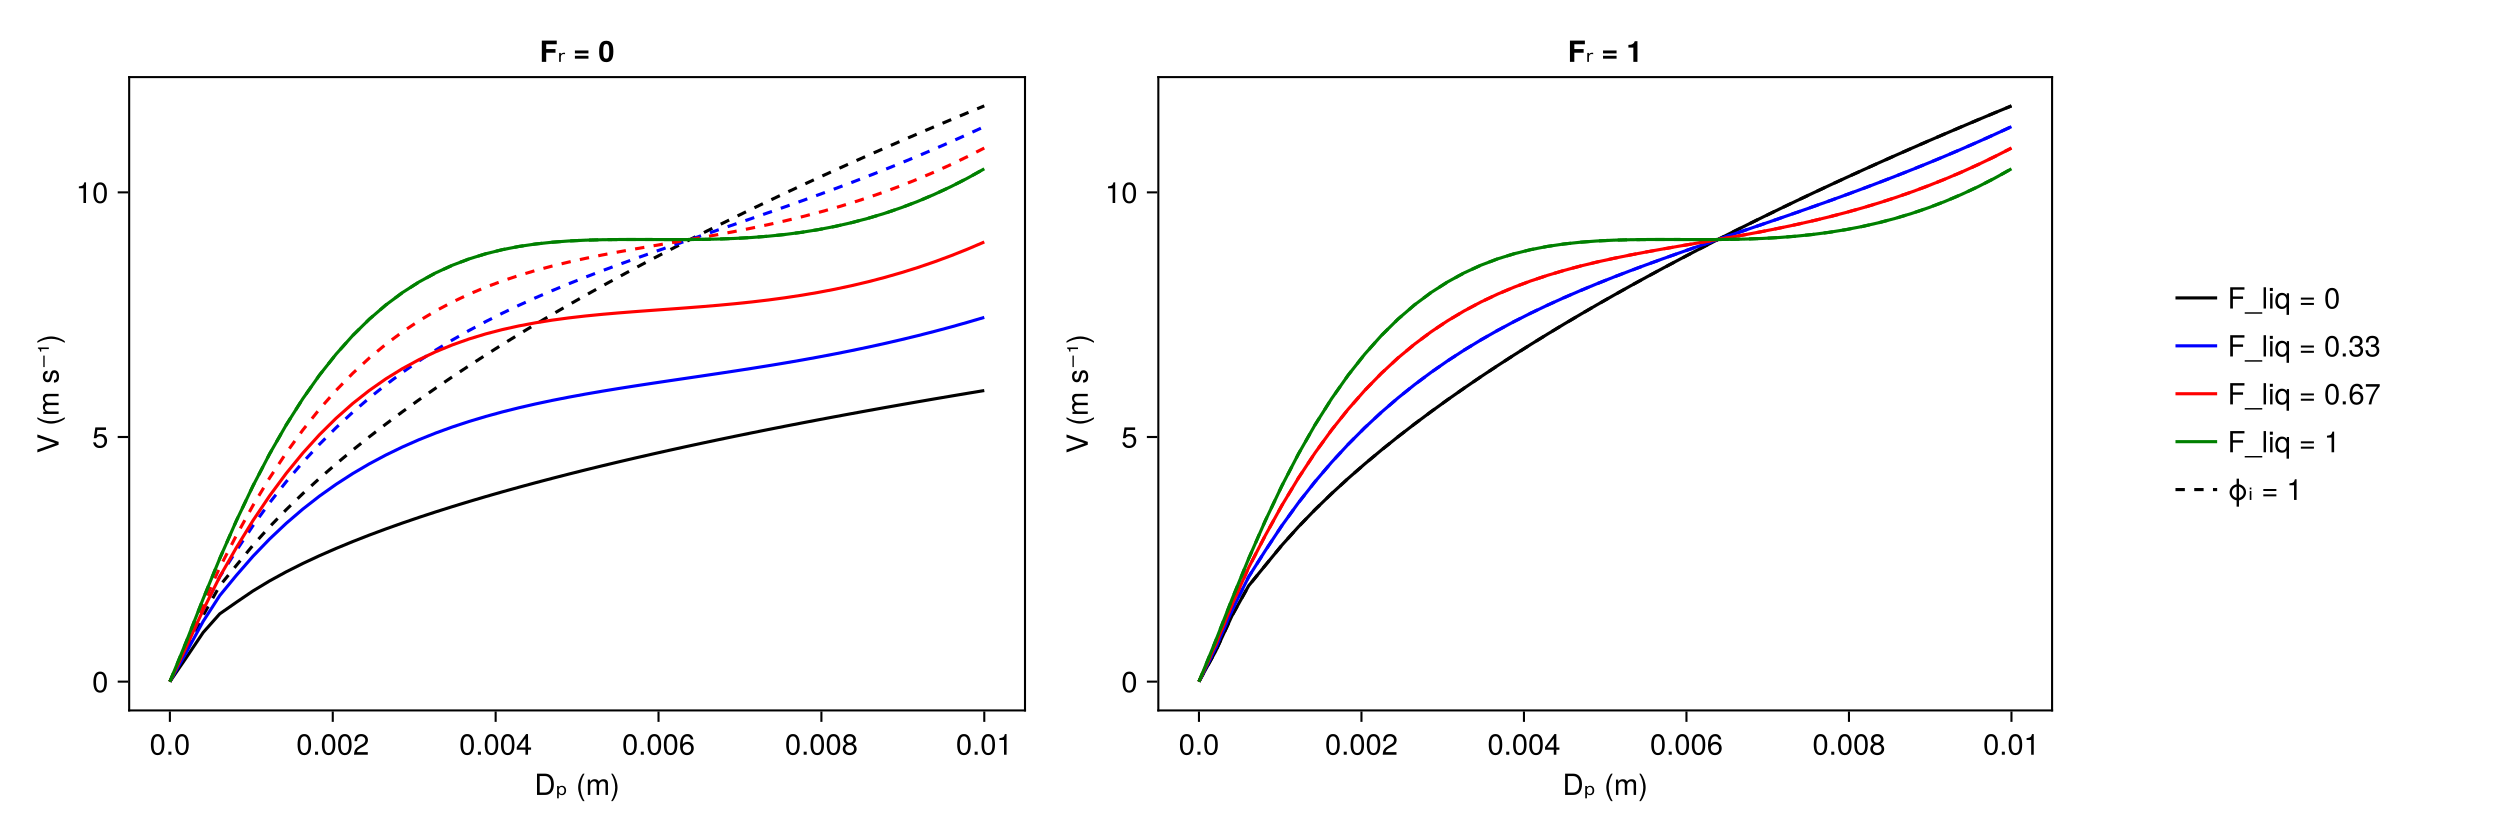 <?xml version="1.0" encoding="UTF-8"?>
<svg xmlns="http://www.w3.org/2000/svg" xmlns:xlink="http://www.w3.org/1999/xlink" width="1200" height="400" viewBox="0 0 1200 400">
<defs>
<g>
<g id="glyph-0-0-8003fe15">
<path d="M 9.344 -5.109 C 9.344 -1.938 7.75 0 5.188 0 C 5.188 0 1.25 0 1.25 0 C 1.25 0 1.25 -10.203 1.25 -10.203 C 1.25 -10.203 5.188 -10.203 5.188 -10.203 C 7.766 -10.203 9.344 -8.281 9.344 -5.109 Z M 8.031 -5.094 C 8.031 -7.703 6.969 -9.062 4.953 -9.062 C 4.953 -9.062 2.547 -9.062 2.547 -9.062 C 2.547 -9.062 2.547 -1.141 2.547 -1.141 C 2.547 -1.141 4.953 -1.141 4.953 -1.141 C 6.969 -1.141 8.031 -2.516 8.031 -5.094 Z M 8.031 -5.094 "/>
</g>
<g id="glyph-0-1-8003fe15">
</g>
<g id="glyph-0-2-8003fe15">
<path d="M 4.078 2.969 C 4.078 2.969 3.297 2.969 3.297 2.969 C 1.906 1.141 1.016 -1.406 1.016 -3.625 C 1.016 -5.828 1.906 -8.375 3.297 -10.203 C 3.297 -10.203 4.078 -10.203 4.078 -10.203 C 2.844 -8.219 2.156 -5.859 2.156 -3.625 C 2.156 -1.391 2.844 0.969 4.078 2.969 Z M 4.078 2.969 "/>
</g>
<g id="glyph-0-3-8003fe15">
<path d="M 7.281 -2.375 C 7.281 -2.375 5.812 -2.375 5.812 -2.375 C 5.812 -2.375 5.812 0 5.812 0 C 5.812 0 4.578 0 4.578 0 C 4.578 0 4.578 -2.375 4.578 -2.375 C 4.578 -2.375 0.391 -2.375 0.391 -2.375 C 0.391 -2.375 0.391 -3.688 0.391 -3.688 C 0.391 -3.688 4.906 -9.922 4.906 -9.922 C 4.906 -9.922 5.812 -9.922 5.812 -9.922 C 5.812 -9.922 5.812 -3.484 5.812 -3.484 C 5.812 -3.484 7.281 -3.484 7.281 -3.484 C 7.281 -3.484 7.281 -2.375 7.281 -2.375 Z M 4.578 -3.484 C 4.578 -3.484 4.578 -7.828 4.578 -7.828 C 4.578 -7.828 1.469 -3.484 1.469 -3.484 C 1.469 -3.484 4.578 -3.484 4.578 -3.484 Z M 4.578 -3.484 "/>
</g>
<g id="glyph-0-4-8003fe15">
<path d="M 7.094 -4.781 C 7.094 -1.516 5.953 0.203 3.844 0.203 C 1.719 0.203 0.609 -1.516 0.609 -4.859 C 0.609 -8.188 1.703 -9.922 3.844 -9.922 C 6 -9.922 7.094 -8.219 7.094 -4.781 Z M 5.844 -4.891 C 5.844 -7.547 5.188 -8.828 3.844 -8.828 C 2.516 -8.828 1.859 -7.562 1.859 -4.844 C 1.859 -2.125 2.516 -0.812 3.828 -0.812 C 5.188 -0.812 5.844 -2.078 5.844 -4.891 Z M 5.844 -4.891 "/>
</g>
<g id="glyph-0-5-8003fe15">
<path d="M 2.672 0 C 2.672 0 1.219 0 1.219 0 C 1.219 0 1.219 -1.453 1.219 -1.453 C 1.219 -1.453 2.672 -1.453 2.672 -1.453 C 2.672 -1.453 2.672 0 2.672 0 Z M 2.672 0 "/>
</g>
<g id="glyph-1-0-8003fe15">
<path d="M 1.594 -0.641 L 1.594 1.625 L 0.797 1.625 L 0.797 -4.297 L 1.594 -4.297 L 1.594 -3.641 C 1.758 -3.898 1.969 -4.086 2.219 -4.203 C 2.477 -4.328 2.785 -4.391 3.141 -4.391 C 3.723 -4.391 4.195 -4.188 4.562 -3.781 C 4.926 -3.363 5.109 -2.816 5.109 -2.141 C 5.109 -1.461 4.926 -0.922 4.562 -0.516 C 4.195 -0.098 3.723 0.109 3.141 0.109 C 2.785 0.109 2.477 0.047 2.219 -0.078 C 1.969 -0.203 1.758 -0.391 1.594 -0.641 Z M 3.938 -0.922 C 4.176 -1.211 4.297 -1.617 4.297 -2.141 C 4.297 -2.66 4.176 -3.066 3.938 -3.359 C 3.695 -3.66 3.363 -3.812 2.938 -3.812 C 2.52 -3.812 2.191 -3.66 1.953 -3.359 C 1.711 -3.066 1.594 -2.66 1.594 -2.141 C 1.594 -1.617 1.711 -1.211 1.953 -0.922 C 2.191 -0.629 2.52 -0.484 2.938 -0.484 C 3.363 -0.484 3.695 -0.629 3.938 -0.922 Z M 3.938 -0.922 "/>
</g>
<g id="glyph-2-0-8003fe15">
<path d="M 10.641 0 C 10.641 0 9.484 0 9.484 0 C 9.484 0 9.484 -5.047 9.484 -5.047 C 9.484 -5.984 8.984 -6.531 8.141 -6.531 C 7.188 -6.531 6.391 -5.672 6.391 -4.609 C 6.391 -4.609 6.391 0 6.391 0 C 6.391 0 5.234 0 5.234 0 C 5.234 0 5.234 -5.047 5.234 -5.047 C 5.234 -5.984 4.75 -6.531 3.875 -6.531 C 2.922 -6.531 2.156 -5.672 2.156 -4.609 C 2.156 -4.609 2.156 0 2.156 0 C 2.156 0 1 0 1 0 C 1 0 1 -7.344 1 -7.344 C 1 -7.344 2.062 -7.344 2.062 -7.344 C 2.062 -7.344 2.062 -6.297 2.062 -6.297 C 2.688 -7.188 3.328 -7.547 4.312 -7.547 C 5.266 -7.547 5.859 -7.203 6.281 -6.422 C 6.969 -7.25 7.562 -7.547 8.547 -7.547 C 9.906 -7.547 10.641 -6.812 10.641 -5.5 C 10.641 -5.5 10.641 0 10.641 0 Z M 10.641 0 "/>
</g>
<g id="glyph-2-1-8003fe15">
<path d="M 3.578 -3.609 C 3.578 -1.406 2.703 1.141 1.297 2.969 C 1.297 2.969 0.531 2.969 0.531 2.969 C 1.766 0.984 2.453 -1.391 2.453 -3.609 C 2.453 -5.859 1.766 -8.203 0.531 -10.203 C 0.531 -10.203 1.297 -10.203 1.297 -10.203 C 2.703 -8.375 3.578 -5.828 3.578 -3.609 Z M 3.578 -3.609 "/>
</g>
<g id="glyph-2-2-8003fe15">
<path d="M 2.672 0 C 2.672 0 1.219 0 1.219 0 C 1.219 0 1.219 -1.453 1.219 -1.453 C 1.219 -1.453 2.672 -1.453 2.672 -1.453 C 2.672 -1.453 2.672 0 2.672 0 Z M 2.672 0 "/>
</g>
<g id="glyph-2-3-8003fe15">
<path d="M 7.094 -4.781 C 7.094 -1.516 5.953 0.203 3.844 0.203 C 1.719 0.203 0.609 -1.516 0.609 -4.859 C 0.609 -8.188 1.703 -9.922 3.844 -9.922 C 6 -9.922 7.094 -8.219 7.094 -4.781 Z M 5.844 -4.891 C 5.844 -7.547 5.188 -8.828 3.844 -8.828 C 2.516 -8.828 1.859 -7.562 1.859 -4.844 C 1.859 -2.125 2.516 -0.812 3.828 -0.812 C 5.188 -0.812 5.844 -2.078 5.844 -4.891 Z M 5.844 -4.891 "/>
</g>
<g id="glyph-2-4-8003fe15">
<path d="M 7.188 -3.078 C 7.188 -1.141 5.828 0.203 3.938 0.203 C 1.672 0.203 0.609 -1.422 0.609 -4.516 C 0.609 -7.984 1.844 -9.922 4.156 -9.922 C 5.672 -9.922 6.734 -8.953 6.969 -7.344 C 6.969 -7.344 5.734 -7.344 5.734 -7.344 C 5.547 -8.281 4.938 -8.828 4.078 -8.828 C 2.656 -8.828 1.875 -7.484 1.859 -5.062 C 2.391 -5.797 3.156 -6.172 4.141 -6.172 C 5.922 -6.172 7.188 -4.922 7.188 -3.078 Z M 5.922 -2.984 C 5.922 -4.312 5.188 -5.078 3.984 -5.078 C 2.766 -5.078 1.938 -4.281 1.938 -3.047 C 1.938 -1.781 2.797 -0.875 3.953 -0.875 C 5.078 -0.875 5.922 -1.734 5.922 -2.984 Z M 5.922 -2.984 "/>
</g>
<g id="glyph-2-5-8003fe15">
<path d="M 7.188 -2.797 C 7.188 -1 5.812 0.203 3.844 0.203 C 1.891 0.203 0.516 -1 0.516 -2.812 C 0.516 -3.906 1.078 -4.672 2.219 -5.219 C 1.203 -5.859 0.875 -6.359 0.875 -7.281 C 0.875 -8.828 2.094 -9.922 3.844 -9.922 C 5.609 -9.922 6.828 -8.828 6.828 -7.281 C 6.828 -6.344 6.5 -5.844 5.469 -5.219 C 6.625 -4.672 7.188 -3.906 7.188 -2.797 Z M 5.578 -7.25 C 5.578 -8.219 4.906 -8.828 3.844 -8.828 C 2.812 -8.828 2.125 -8.219 2.125 -7.266 C 2.125 -6.328 2.812 -5.719 3.844 -5.719 C 4.891 -5.719 5.578 -6.328 5.578 -7.25 Z M 5.922 -2.781 C 5.922 -3.953 5.078 -4.672 3.844 -4.672 C 2.625 -4.672 1.781 -3.953 1.781 -2.781 C 1.781 -1.625 2.625 -0.875 3.828 -0.875 C 5.078 -0.875 5.922 -1.609 5.922 -2.781 Z M 5.922 -2.781 "/>
</g>
<g id="glyph-2-6-8003fe15">
</g>
<g id="glyph-2-7-8003fe15">
<path d="M 4.859 0 C 4.859 0 3.625 0 3.625 0 C 3.625 0 3.625 -7.062 3.625 -7.062 C 3.625 -7.062 1.422 -7.062 1.422 -7.062 C 1.422 -7.062 1.422 -7.953 1.422 -7.953 C 3.328 -8.188 3.609 -8.406 4.047 -9.922 C 4.047 -9.922 4.859 -9.922 4.859 -9.922 C 4.859 -9.922 4.859 0 4.859 0 Z M 4.859 0 "/>
</g>
<g id="glyph-2-8-8003fe15">
<path d="M 7.188 -3.297 C 7.188 -1.188 5.781 0.203 3.781 0.203 C 2.016 0.203 0.891 -0.578 0.484 -2.547 C 0.484 -2.547 1.719 -2.547 1.719 -2.547 C 2.016 -1.422 2.672 -0.875 3.75 -0.875 C 5.094 -0.875 5.922 -1.688 5.922 -3.125 C 5.922 -4.594 5.078 -5.453 3.75 -5.453 C 2.984 -5.453 2.5 -5.203 1.938 -4.516 C 1.938 -4.516 0.797 -4.516 0.797 -4.516 C 0.797 -4.516 1.547 -9.719 1.547 -9.719 C 1.547 -9.719 6.656 -9.719 6.656 -9.719 C 6.656 -9.719 6.656 -8.5 6.656 -8.5 C 6.656 -8.5 2.531 -8.5 2.531 -8.5 C 2.531 -8.5 2.141 -5.938 2.141 -5.938 C 2.719 -6.359 3.281 -6.531 3.969 -6.531 C 5.875 -6.531 7.188 -5.25 7.188 -3.297 Z M 7.188 -3.297 "/>
</g>
<g id="glyph-2-9-8003fe15">
<path d="M 8.109 -9.062 C 8.109 -9.062 2.562 -9.062 2.562 -9.062 C 2.562 -9.062 2.562 -5.797 2.562 -5.797 C 2.562 -5.797 7.438 -5.797 7.438 -5.797 C 7.438 -5.797 7.438 -4.641 7.438 -4.641 C 7.438 -4.641 2.562 -4.641 2.562 -4.641 C 2.562 -4.641 2.562 0 2.562 0 C 2.562 0 1.266 0 1.266 0 C 1.266 0 1.266 -10.203 1.266 -10.203 C 1.266 -10.203 8.109 -10.203 8.109 -10.203 C 8.109 -10.203 8.109 -9.062 8.109 -9.062 Z M 8.109 -9.062 "/>
</g>
<g id="glyph-2-10-8003fe15">
<path d="M 8.094 2.484 C 8.094 2.484 -0.312 2.484 -0.312 2.484 C -0.312 2.484 -0.312 1.781 -0.312 1.781 C -0.312 1.781 8.094 1.781 8.094 1.781 C 8.094 1.781 8.094 2.484 8.094 2.484 Z M 8.094 2.484 "/>
</g>
<g id="glyph-2-11-8003fe15">
<path d="M 2.109 0 C 2.109 0 0.953 0 0.953 0 C 0.953 0 0.953 -10.203 0.953 -10.203 C 0.953 -10.203 2.109 -10.203 2.109 -10.203 C 2.109 -10.203 2.109 0 2.109 0 Z M 2.109 0 "/>
</g>
<g id="glyph-2-12-8003fe15">
<path d="M 2.141 0 C 2.141 0 0.984 0 0.984 0 C 0.984 0 0.984 -7.344 0.984 -7.344 C 0.984 -7.344 2.141 -7.344 2.141 -7.344 C 2.141 -7.344 2.141 0 2.141 0 Z M 2.297 -8.438 C 2.297 -8.438 0.844 -8.438 0.844 -8.438 C 0.844 -8.438 0.844 -9.891 0.844 -9.891 C 0.844 -9.891 2.297 -9.891 2.297 -9.891 C 2.297 -9.891 2.297 -8.438 2.297 -8.438 Z M 2.297 -8.438 "/>
</g>
<g id="glyph-2-13-8003fe15">
<path d="M 7.219 -4.297 C 7.219 -4.297 0.953 -4.297 0.953 -4.297 C 0.953 -4.297 0.953 -5.25 0.953 -5.25 C 0.953 -5.25 7.219 -5.25 7.219 -5.25 C 7.219 -5.25 7.219 -4.297 7.219 -4.297 Z M 7.219 -1.75 C 7.219 -1.75 0.953 -1.75 0.953 -1.75 C 0.953 -1.75 0.953 -2.703 0.953 -2.703 C 0.953 -2.703 7.219 -2.703 7.219 -2.703 C 7.219 -2.703 7.219 -1.75 7.219 -1.75 Z M 7.219 -1.75 "/>
</g>
<g id="glyph-2-14-8003fe15">
<path d="M 6.938 3.047 C 6.938 3.047 5.766 3.047 5.766 3.047 C 5.766 3.047 5.766 -0.953 5.766 -0.953 C 5.219 -0.156 4.516 0.203 3.5 0.203 C 1.562 0.203 0.359 -1.203 0.359 -3.578 C 0.359 -6.016 1.625 -7.547 3.562 -7.547 C 4.516 -7.547 5.344 -7.125 5.891 -6.359 C 5.891 -6.359 5.891 -7.344 5.891 -7.344 C 5.891 -7.344 6.938 -7.344 6.938 -7.344 C 6.938 -7.344 6.938 3.047 6.938 3.047 Z M 5.766 -3.625 C 5.766 -5.328 4.969 -6.453 3.719 -6.453 C 2.438 -6.453 1.578 -5.359 1.578 -3.672 C 1.578 -1.953 2.438 -0.875 3.719 -0.875 C 4.953 -0.875 5.766 -1.953 5.766 -3.625 Z M 5.766 -3.625 "/>
</g>
<g id="glyph-2-15-8003fe15">
<path d="M 7.078 -2.891 C 7.078 -1.016 5.766 0.203 3.719 0.203 C 1.688 0.203 0.609 -0.781 0.453 -3 C 0.453 -3 1.688 -3 1.688 -3 C 1.766 -1.547 2.422 -0.875 3.766 -0.875 C 5.047 -0.875 5.828 -1.625 5.828 -2.875 C 5.828 -3.969 5.125 -4.625 3.766 -4.625 C 3.766 -4.625 3.094 -4.625 3.094 -4.625 C 3.094 -4.625 3.094 -5.656 3.094 -5.656 C 5.062 -5.656 5.531 -6.094 5.531 -7.156 C 5.531 -8.203 4.875 -8.844 3.781 -8.844 C 2.516 -8.844 1.922 -8.188 1.891 -6.719 C 1.891 -6.719 0.656 -6.719 0.656 -6.719 C 0.703 -8.828 1.766 -9.922 3.766 -9.922 C 5.656 -9.922 6.797 -8.906 6.797 -7.203 C 6.797 -6.203 6.328 -5.562 5.406 -5.188 C 6.594 -4.781 7.078 -4.094 7.078 -2.891 Z M 7.078 -2.891 "/>
</g>
<g id="glyph-2-16-8003fe15">
<path d="M 7.281 -8.688 C 5.188 -6.203 3.797 -3.203 3.25 0 C 3.25 0 1.938 0 1.938 0 C 2.625 -3.109 4.031 -6 6 -8.5 C 6 -8.5 0.641 -8.5 0.641 -8.5 C 0.641 -8.5 0.641 -9.719 0.641 -9.719 C 0.641 -9.719 7.281 -9.719 7.281 -9.719 C 7.281 -9.719 7.281 -8.688 7.281 -8.688 Z M 7.281 -8.688 "/>
</g>
<g id="glyph-3-0-8003fe15">
<path d="M 7.094 -4.781 C 7.094 -1.516 5.953 0.203 3.844 0.203 C 1.719 0.203 0.609 -1.516 0.609 -4.859 C 0.609 -8.188 1.703 -9.922 3.844 -9.922 C 6 -9.922 7.094 -8.219 7.094 -4.781 Z M 5.844 -4.891 C 5.844 -7.547 5.188 -8.828 3.844 -8.828 C 2.516 -8.828 1.859 -7.562 1.859 -4.844 C 1.859 -2.125 2.516 -0.812 3.828 -0.812 C 5.188 -0.812 5.844 -2.078 5.844 -4.891 Z M 5.844 -4.891 "/>
</g>
<g id="glyph-3-1-8003fe15">
<path d="M 2.672 0 C 2.672 0 1.219 0 1.219 0 C 1.219 0 1.219 -1.453 1.219 -1.453 C 1.219 -1.453 2.672 -1.453 2.672 -1.453 C 2.672 -1.453 2.672 0 2.672 0 Z M 2.672 0 "/>
</g>
<g id="glyph-3-2-8003fe15">
<path d="M 7.156 -7.016 C 7.156 -5.797 6.438 -4.766 5.047 -4.016 C 5.047 -4.016 3.656 -3.266 3.656 -3.266 C 2.438 -2.547 1.984 -2.031 1.859 -1.219 C 1.859 -1.219 7.078 -1.219 7.078 -1.219 C 7.078 -1.219 7.078 0 7.078 0 C 7.078 0 0.469 0 0.469 0 C 0.594 -2.188 1.188 -3.125 3.266 -4.297 C 3.266 -4.297 4.547 -5.031 4.547 -5.031 C 5.438 -5.531 5.891 -6.203 5.891 -6.984 C 5.891 -8.047 5.047 -8.844 3.938 -8.844 C 2.719 -8.844 2.031 -8.141 1.938 -6.484 C 1.938 -6.484 0.703 -6.484 0.703 -6.484 C 0.766 -8.891 1.953 -9.922 3.969 -9.922 C 5.859 -9.922 7.156 -8.688 7.156 -7.016 Z M 7.156 -7.016 "/>
</g>
<g id="glyph-4-0-8003fe15">
<path d="M 2.672 0 C 2.672 0 1.219 0 1.219 0 C 1.219 0 1.219 -1.453 1.219 -1.453 C 1.219 -1.453 2.672 -1.453 2.672 -1.453 C 2.672 -1.453 2.672 0 2.672 0 Z M 2.672 0 "/>
</g>
<g id="glyph-5-0-8003fe15">
<path d="M 7.094 -4.781 C 7.094 -1.516 5.953 0.203 3.844 0.203 C 1.719 0.203 0.609 -1.516 0.609 -4.859 C 0.609 -8.188 1.703 -9.922 3.844 -9.922 C 6 -9.922 7.094 -8.219 7.094 -4.781 Z M 5.844 -4.891 C 5.844 -7.547 5.188 -8.828 3.844 -8.828 C 2.516 -8.828 1.859 -7.562 1.859 -4.844 C 1.859 -2.125 2.516 -0.812 3.828 -0.812 C 5.188 -0.812 5.844 -2.078 5.844 -4.891 Z M 5.844 -4.891 "/>
</g>
<g id="glyph-6-0-8003fe15">
<path d="M 7.094 -4.781 C 7.094 -1.516 5.953 0.203 3.844 0.203 C 1.719 0.203 0.609 -1.516 0.609 -4.859 C 0.609 -8.188 1.703 -9.922 3.844 -9.922 C 6 -9.922 7.094 -8.219 7.094 -4.781 Z M 5.844 -4.891 C 5.844 -7.547 5.188 -8.828 3.844 -8.828 C 2.516 -8.828 1.859 -7.562 1.859 -4.844 C 1.859 -2.125 2.516 -0.812 3.828 -0.812 C 5.188 -0.812 5.844 -2.078 5.844 -4.891 Z M 5.844 -4.891 "/>
</g>
<g id="glyph-7-0-8003fe15">
<path d="M 7.094 -4.781 C 7.094 -1.516 5.953 0.203 3.844 0.203 C 1.719 0.203 0.609 -1.516 0.609 -4.859 C 0.609 -8.188 1.703 -9.922 3.844 -9.922 C 6 -9.922 7.094 -8.219 7.094 -4.781 Z M 5.844 -4.891 C 5.844 -7.547 5.188 -8.828 3.844 -8.828 C 2.516 -8.828 1.859 -7.562 1.859 -4.844 C 1.859 -2.125 2.516 -0.812 3.828 -0.812 C 5.188 -0.812 5.844 -2.078 5.844 -4.891 Z M 5.844 -4.891 "/>
</g>
<g id="glyph-7-1-8003fe15">
<path d="M 4.859 0 C 4.859 0 3.625 0 3.625 0 C 3.625 0 3.625 -7.062 3.625 -7.062 C 3.625 -7.062 1.422 -7.062 1.422 -7.062 C 1.422 -7.062 1.422 -7.953 1.422 -7.953 C 3.328 -8.188 3.609 -8.406 4.047 -9.922 C 4.047 -9.922 4.859 -9.922 4.859 -9.922 C 4.859 -9.922 4.859 0 4.859 0 Z M 4.859 0 "/>
</g>
<g id="glyph-8-0-8003fe15">
<path d="M -10.203 -9.031 C -10.203 -9.031 0 -5.484 0 -5.484 C 0 -5.484 0 -4.094 0 -4.094 C 0 -4.094 -10.203 -0.422 -10.203 -0.422 C -10.203 -0.422 -10.203 -1.812 -10.203 -1.812 C -10.203 -1.812 -1.562 -4.812 -1.562 -4.812 C -1.562 -4.812 -10.203 -7.641 -10.203 -7.641 C -10.203 -7.641 -10.203 -9.031 -10.203 -9.031 Z M -10.203 -9.031 "/>
</g>
<g id="glyph-8-1-8003fe15">
<path d="M 0 -10.641 C 0 -10.641 0 -9.484 0 -9.484 C 0 -9.484 -5.047 -9.484 -5.047 -9.484 C -5.984 -9.484 -6.531 -8.984 -6.531 -8.141 C -6.531 -7.188 -5.672 -6.391 -4.609 -6.391 C -4.609 -6.391 0 -6.391 0 -6.391 C 0 -6.391 0 -5.234 0 -5.234 C 0 -5.234 -5.047 -5.234 -5.047 -5.234 C -5.984 -5.234 -6.531 -4.75 -6.531 -3.875 C -6.531 -2.922 -5.672 -2.156 -4.609 -2.156 C -4.609 -2.156 0 -2.156 0 -2.156 C 0 -2.156 0 -1 0 -1 C 0 -1 -7.344 -1 -7.344 -1 C -7.344 -1 -7.344 -2.062 -7.344 -2.062 C -7.344 -2.062 -6.297 -2.062 -6.297 -2.062 C -7.188 -2.688 -7.547 -3.328 -7.547 -4.312 C -7.547 -5.266 -7.203 -5.859 -6.422 -6.281 C -7.25 -6.969 -7.547 -7.562 -7.547 -8.547 C -7.547 -9.906 -6.812 -10.641 -5.5 -10.641 C -5.5 -10.641 0 -10.641 0 -10.641 Z M 0 -10.641 "/>
</g>
<g id="glyph-9-0-8003fe15">
</g>
<g id="glyph-9-1-8003fe15">
<path d="M 2.969 -4.078 C 2.969 -4.078 2.969 -3.297 2.969 -3.297 C 1.141 -1.906 -1.406 -1.016 -3.625 -1.016 C -5.828 -1.016 -8.375 -1.906 -10.203 -3.297 C -10.203 -3.297 -10.203 -4.078 -10.203 -4.078 C -8.219 -2.844 -5.859 -2.156 -3.625 -2.156 C -1.391 -2.156 0.969 -2.844 2.969 -4.078 Z M 2.969 -4.078 "/>
</g>
<g id="glyph-9-2-8003fe15">
<path d="M -2.062 -6.422 C -0.641 -6.422 0.203 -5.25 0.203 -3.406 C 0.203 -1.484 -0.547 -0.531 -2.234 -0.469 C -2.234 -0.469 -2.234 -1.703 -2.234 -1.703 C -1.125 -1.859 -0.875 -2.453 -0.875 -3.5 C -0.875 -4.516 -1.281 -5.203 -1.953 -5.203 C -2.484 -5.203 -2.734 -4.891 -2.922 -4.078 C -2.922 -4.078 -3.188 -2.984 -3.188 -2.984 C -3.609 -1.25 -4.156 -0.656 -5.312 -0.656 C -6.656 -0.656 -7.547 -1.766 -7.547 -3.469 C -7.547 -5.172 -6.734 -6.125 -5.297 -6.125 C -5.297 -6.125 -5.297 -4.906 -5.297 -4.906 C -6.062 -4.875 -6.469 -4.375 -6.469 -3.438 C -6.469 -2.484 -6.031 -1.875 -5.359 -1.875 C -4.844 -1.875 -4.531 -2.281 -4.312 -3.234 C -4.312 -3.234 -4.047 -4.359 -4.047 -4.359 C -3.703 -5.812 -3.156 -6.422 -2.062 -6.422 Z M -2.062 -6.422 "/>
</g>
<g id="glyph-9-3-8003fe15">
<path d="M -3.609 -3.578 C -1.406 -3.578 1.141 -2.703 2.969 -1.297 C 2.969 -1.297 2.969 -0.531 2.969 -0.531 C 0.984 -1.766 -1.391 -2.453 -3.609 -2.453 C -5.859 -2.453 -8.203 -1.766 -10.203 -0.531 C -10.203 -0.531 -10.203 -1.297 -10.203 -1.297 C -8.375 -2.703 -5.828 -3.578 -3.609 -3.578 Z M -3.609 -3.578 "/>
</g>
<g id="glyph-10-0-8003fe15">
<path d="M -7.344 -0.938 L -7.344 -6.453 L -6.703 -6.453 L -6.703 -0.938 Z M -7.344 -0.938 "/>
</g>
<g id="glyph-11-0-8003fe15">
<path d="M -4.688 -2.953 C -4.688 -2.953 -4.688 -2.203 -4.688 -2.203 C -4.688 -2.203 -8.328 -2.203 -8.328 -2.203 C -8.328 -2.203 -8.328 -0.984 -8.328 -0.984 C -8.328 -0.984 -8.906 -0.984 -8.906 -0.984 C -8.906 -0.984 -8.922 -1.156 -8.922 -1.156 C -8.969 -2.047 -9.156 -2.219 -9.922 -2.438 C -9.922 -2.438 -9.922 -2.953 -9.922 -2.953 C -9.922 -2.953 -4.688 -2.953 -4.688 -2.953 Z M -4.688 -2.953 "/>
</g>
<g id="glyph-12-0-8003fe15">
<path d="M 7.094 -4.781 C 7.094 -1.516 5.953 0.203 3.844 0.203 C 1.719 0.203 0.609 -1.516 0.609 -4.859 C 0.609 -8.188 1.703 -9.922 3.844 -9.922 C 6 -9.922 7.094 -8.219 7.094 -4.781 Z M 5.844 -4.891 C 5.844 -7.547 5.188 -8.828 3.844 -8.828 C 2.516 -8.828 1.859 -7.562 1.859 -4.844 C 1.859 -2.125 2.516 -0.812 3.828 -0.812 C 5.188 -0.812 5.844 -2.078 5.844 -4.891 Z M 5.844 -4.891 "/>
</g>
<g id="glyph-12-1-8003fe15">
<path d="M 7.188 -3.297 C 7.188 -1.188 5.781 0.203 3.781 0.203 C 2.016 0.203 0.891 -0.578 0.484 -2.547 C 0.484 -2.547 1.719 -2.547 1.719 -2.547 C 2.016 -1.422 2.672 -0.875 3.75 -0.875 C 5.094 -0.875 5.922 -1.688 5.922 -3.125 C 5.922 -4.594 5.078 -5.453 3.75 -5.453 C 2.984 -5.453 2.5 -5.203 1.938 -4.516 C 1.938 -4.516 0.797 -4.516 0.797 -4.516 C 0.797 -4.516 1.547 -9.719 1.547 -9.719 C 1.547 -9.719 6.656 -9.719 6.656 -9.719 C 6.656 -9.719 6.656 -8.5 6.656 -8.5 C 6.656 -8.5 2.531 -8.5 2.531 -8.5 C 2.531 -8.5 2.141 -5.938 2.141 -5.938 C 2.719 -6.359 3.281 -6.531 3.969 -6.531 C 5.875 -6.531 7.188 -5.25 7.188 -3.297 Z M 7.188 -3.297 "/>
</g>
<g id="glyph-12-2-8003fe15">
<path d="M 4.859 0 C 4.859 0 3.625 0 3.625 0 C 3.625 0 3.625 -7.062 3.625 -7.062 C 3.625 -7.062 1.422 -7.062 1.422 -7.062 C 1.422 -7.062 1.422 -7.953 1.422 -7.953 C 3.328 -8.188 3.609 -8.406 4.047 -9.922 C 4.047 -9.922 4.859 -9.922 4.859 -9.922 C 4.859 -9.922 4.859 0 4.859 0 Z M 4.859 0 "/>
</g>
<g id="glyph-13-0-8003fe15">
<path d="M 8.203 -8.453 C 8.203 -8.453 3.141 -8.453 3.141 -8.453 C 3.141 -8.453 3.141 -6.141 3.141 -6.141 C 3.141 -6.141 7.609 -6.141 7.609 -6.141 C 7.609 -6.141 7.609 -4.391 7.609 -4.391 C 7.609 -4.391 3.141 -4.391 3.141 -4.391 C 3.141 -4.391 3.141 0 3.141 0 C 3.141 0 1.031 0 1.031 0 C 1.031 0 1.031 -10.203 1.031 -10.203 C 1.031 -10.203 8.203 -10.203 8.203 -10.203 C 8.203 -10.203 8.203 -8.453 8.203 -8.453 Z M 8.203 -8.453 "/>
</g>
<g id="glyph-13-1-8003fe15">
<path d="M 7.234 -4.938 C 7.234 -1.016 5.844 0.125 3.828 0.125 C 0.953 0.125 0.406 -2.219 0.406 -5 C 0.406 -7.859 0.984 -10.141 3.828 -10.141 C 6.734 -10.141 7.234 -7.75 7.234 -4.938 Z M 5.281 -4.984 C 5.281 -8.062 4.781 -8.547 3.828 -8.547 C 2.766 -8.547 2.359 -7.891 2.359 -5.016 C 2.359 -2.062 2.828 -1.547 3.828 -1.547 C 4.875 -1.547 5.281 -2.203 5.281 -4.984 Z M 5.281 -4.984 "/>
</g>
<g id="glyph-14-0-8003fe15">
<path d="M 3.625 -3.641 C 3.539 -3.68 3.441 -3.711 3.328 -3.734 C 3.223 -3.754 3.109 -3.766 2.984 -3.766 C 2.535 -3.766 2.191 -3.633 1.953 -3.375 C 1.711 -3.113 1.594 -2.742 1.594 -2.266 L 1.594 0 L 0.797 0 L 0.797 -4.297 L 1.594 -4.297 L 1.594 -3.625 C 1.758 -3.883 1.973 -4.078 2.234 -4.203 C 2.504 -4.328 2.832 -4.391 3.219 -4.391 C 3.27 -4.391 3.328 -4.383 3.391 -4.375 C 3.461 -4.375 3.539 -4.367 3.625 -4.359 Z M 3.625 -3.641 "/>
</g>
<g id="glyph-15-0-8003fe15">
</g>
<g id="glyph-15-1-8003fe15">
<path d="M 7.344 -4.078 C 7.344 -4.078 0.844 -4.078 0.844 -4.078 C 0.844 -4.078 0.844 -5.469 0.844 -5.469 C 0.844 -5.469 7.344 -5.469 7.344 -5.469 C 7.344 -5.469 7.344 -4.078 7.344 -4.078 Z M 7.344 -1.531 C 7.344 -1.531 0.844 -1.531 0.844 -1.531 C 0.844 -1.531 0.844 -2.922 0.844 -2.922 C 0.844 -2.922 7.344 -2.922 7.344 -2.922 C 7.344 -2.922 7.344 -1.531 7.344 -1.531 Z M 7.344 -1.531 "/>
</g>
<g id="glyph-15-2-8003fe15">
<path d="M 5.297 0 C 5.297 0 3.328 0 3.328 0 C 3.328 0 3.328 -6.844 3.328 -6.844 C 3.328 -6.844 0.953 -6.844 0.953 -6.844 C 0.953 -6.844 0.953 -8.141 0.953 -8.141 C 2.656 -8.141 3.688 -8.75 3.984 -9.922 C 3.984 -9.922 5.297 -9.922 5.297 -9.922 C 5.297 -9.922 5.297 0 5.297 0 Z M 5.297 0 "/>
</g>
<g id="glyph-16-0-8003fe15">
</g>
<g id="glyph-17-0-8003fe15">
<path d="M 9.344 -5.109 C 9.344 -1.938 7.75 0 5.188 0 C 5.188 0 1.25 0 1.25 0 C 1.25 0 1.25 -10.203 1.25 -10.203 C 1.25 -10.203 5.188 -10.203 5.188 -10.203 C 7.766 -10.203 9.344 -8.281 9.344 -5.109 Z M 8.031 -5.094 C 8.031 -7.703 6.969 -9.062 4.953 -9.062 C 4.953 -9.062 2.547 -9.062 2.547 -9.062 C 2.547 -9.062 2.547 -1.141 2.547 -1.141 C 2.547 -1.141 4.953 -1.141 4.953 -1.141 C 6.969 -1.141 8.031 -2.516 8.031 -5.094 Z M 8.031 -5.094 "/>
</g>
<g id="glyph-17-1-8003fe15">
<path d="M 4.078 2.969 C 4.078 2.969 3.297 2.969 3.297 2.969 C 1.906 1.141 1.016 -1.406 1.016 -3.625 C 1.016 -5.828 1.906 -8.375 3.297 -10.203 C 3.297 -10.203 4.078 -10.203 4.078 -10.203 C 2.844 -8.219 2.156 -5.859 2.156 -3.625 C 2.156 -1.391 2.844 0.969 4.078 2.969 Z M 4.078 2.969 "/>
</g>
<g id="glyph-17-2-8003fe15">
<path d="M 10.641 0 C 10.641 0 9.484 0 9.484 0 C 9.484 0 9.484 -5.047 9.484 -5.047 C 9.484 -5.984 8.984 -6.531 8.141 -6.531 C 7.188 -6.531 6.391 -5.672 6.391 -4.609 C 6.391 -4.609 6.391 0 6.391 0 C 6.391 0 5.234 0 5.234 0 C 5.234 0 5.234 -5.047 5.234 -5.047 C 5.234 -5.984 4.75 -6.531 3.875 -6.531 C 2.922 -6.531 2.156 -5.672 2.156 -4.609 C 2.156 -4.609 2.156 0 2.156 0 C 2.156 0 1 0 1 0 C 1 0 1 -7.344 1 -7.344 C 1 -7.344 2.062 -7.344 2.062 -7.344 C 2.062 -7.344 2.062 -6.297 2.062 -6.297 C 2.688 -7.188 3.328 -7.547 4.312 -7.547 C 5.266 -7.547 5.859 -7.203 6.281 -6.422 C 6.969 -7.25 7.562 -7.547 8.547 -7.547 C 9.906 -7.547 10.641 -6.812 10.641 -5.5 C 10.641 -5.5 10.641 0 10.641 0 Z M 10.641 0 "/>
</g>
<g id="glyph-17-3-8003fe15">
<path d="M 2.672 0 C 2.672 0 1.219 0 1.219 0 C 1.219 0 1.219 -1.453 1.219 -1.453 C 1.219 -1.453 2.672 -1.453 2.672 -1.453 C 2.672 -1.453 2.672 0 2.672 0 Z M 2.672 0 "/>
</g>
<g id="glyph-17-4-8003fe15">
<path d="M 7.094 -4.781 C 7.094 -1.516 5.953 0.203 3.844 0.203 C 1.719 0.203 0.609 -1.516 0.609 -4.859 C 0.609 -8.188 1.703 -9.922 3.844 -9.922 C 6 -9.922 7.094 -8.219 7.094 -4.781 Z M 5.844 -4.891 C 5.844 -7.547 5.188 -8.828 3.844 -8.828 C 2.516 -8.828 1.859 -7.562 1.859 -4.844 C 1.859 -2.125 2.516 -0.812 3.828 -0.812 C 5.188 -0.812 5.844 -2.078 5.844 -4.891 Z M 5.844 -4.891 "/>
</g>
<g id="glyph-18-0-8003fe15">
<path d="M 7.156 -7.016 C 7.156 -5.797 6.438 -4.766 5.047 -4.016 C 5.047 -4.016 3.656 -3.266 3.656 -3.266 C 2.438 -2.547 1.984 -2.031 1.859 -1.219 C 1.859 -1.219 7.078 -1.219 7.078 -1.219 C 7.078 -1.219 7.078 0 7.078 0 C 7.078 0 0.469 0 0.469 0 C 0.594 -2.188 1.188 -3.125 3.266 -4.297 C 3.266 -4.297 4.547 -5.031 4.547 -5.031 C 5.438 -5.531 5.891 -6.203 5.891 -6.984 C 5.891 -8.047 5.047 -8.844 3.938 -8.844 C 2.719 -8.844 2.031 -8.141 1.938 -6.484 C 1.938 -6.484 0.703 -6.484 0.703 -6.484 C 0.766 -8.891 1.953 -9.922 3.969 -9.922 C 5.859 -9.922 7.156 -8.688 7.156 -7.016 Z M 7.156 -7.016 "/>
</g>
<g id="glyph-18-1-8003fe15">
<path d="M 7.281 -2.375 C 7.281 -2.375 5.812 -2.375 5.812 -2.375 C 5.812 -2.375 5.812 0 5.812 0 C 5.812 0 4.578 0 4.578 0 C 4.578 0 4.578 -2.375 4.578 -2.375 C 4.578 -2.375 0.391 -2.375 0.391 -2.375 C 0.391 -2.375 0.391 -3.688 0.391 -3.688 C 0.391 -3.688 4.906 -9.922 4.906 -9.922 C 4.906 -9.922 5.812 -9.922 5.812 -9.922 C 5.812 -9.922 5.812 -3.484 5.812 -3.484 C 5.812 -3.484 7.281 -3.484 7.281 -3.484 C 7.281 -3.484 7.281 -2.375 7.281 -2.375 Z M 4.578 -3.484 C 4.578 -3.484 4.578 -7.828 4.578 -7.828 C 4.578 -7.828 1.469 -3.484 1.469 -3.484 C 1.469 -3.484 4.578 -3.484 4.578 -3.484 Z M 4.578 -3.484 "/>
</g>
<g id="glyph-18-2-8003fe15">
<path d="M 7.094 -4.781 C 7.094 -1.516 5.953 0.203 3.844 0.203 C 1.719 0.203 0.609 -1.516 0.609 -4.859 C 0.609 -8.188 1.703 -9.922 3.844 -9.922 C 6 -9.922 7.094 -8.219 7.094 -4.781 Z M 5.844 -4.891 C 5.844 -7.547 5.188 -8.828 3.844 -8.828 C 2.516 -8.828 1.859 -7.562 1.859 -4.844 C 1.859 -2.125 2.516 -0.812 3.828 -0.812 C 5.188 -0.812 5.844 -2.078 5.844 -4.891 Z M 5.844 -4.891 "/>
</g>
<g id="glyph-18-3-8003fe15">
<path d="M 7.188 -2.797 C 7.188 -1 5.812 0.203 3.844 0.203 C 1.891 0.203 0.516 -1 0.516 -2.812 C 0.516 -3.906 1.078 -4.672 2.219 -5.219 C 1.203 -5.859 0.875 -6.359 0.875 -7.281 C 0.875 -8.828 2.094 -9.922 3.844 -9.922 C 5.609 -9.922 6.828 -8.828 6.828 -7.281 C 6.828 -6.344 6.5 -5.844 5.469 -5.219 C 6.625 -4.672 7.188 -3.906 7.188 -2.797 Z M 5.578 -7.25 C 5.578 -8.219 4.906 -8.828 3.844 -8.828 C 2.812 -8.828 2.125 -8.219 2.125 -7.266 C 2.125 -6.328 2.812 -5.719 3.844 -5.719 C 4.891 -5.719 5.578 -6.328 5.578 -7.25 Z M 5.922 -2.781 C 5.922 -3.953 5.078 -4.672 3.844 -4.672 C 2.625 -4.672 1.781 -3.953 1.781 -2.781 C 1.781 -1.625 2.625 -0.875 3.828 -0.875 C 5.078 -0.875 5.922 -1.609 5.922 -2.781 Z M 5.922 -2.781 "/>
</g>
<g id="glyph-18-4-8003fe15">
<path d="M 2.672 0 C 2.672 0 1.219 0 1.219 0 C 1.219 0 1.219 -1.453 1.219 -1.453 C 1.219 -1.453 2.672 -1.453 2.672 -1.453 C 2.672 -1.453 2.672 0 2.672 0 Z M 2.672 0 "/>
</g>
<g id="glyph-19-0-8003fe15">
<path d="M -10.203 -9.031 C -10.203 -9.031 0 -5.484 0 -5.484 C 0 -5.484 0 -4.094 0 -4.094 C 0 -4.094 -10.203 -0.422 -10.203 -0.422 C -10.203 -0.422 -10.203 -1.812 -10.203 -1.812 C -10.203 -1.812 -1.562 -4.812 -1.562 -4.812 C -1.562 -4.812 -10.203 -7.641 -10.203 -7.641 C -10.203 -7.641 -10.203 -9.031 -10.203 -9.031 Z M -10.203 -9.031 "/>
</g>
<g id="glyph-19-1-8003fe15">
<path d="M 0 -10.641 C 0 -10.641 0 -9.484 0 -9.484 C 0 -9.484 -5.047 -9.484 -5.047 -9.484 C -5.984 -9.484 -6.531 -8.984 -6.531 -8.141 C -6.531 -7.188 -5.672 -6.391 -4.609 -6.391 C -4.609 -6.391 0 -6.391 0 -6.391 C 0 -6.391 0 -5.234 0 -5.234 C 0 -5.234 -5.047 -5.234 -5.047 -5.234 C -5.984 -5.234 -6.531 -4.75 -6.531 -3.875 C -6.531 -2.922 -5.672 -2.156 -4.609 -2.156 C -4.609 -2.156 0 -2.156 0 -2.156 C 0 -2.156 0 -1 0 -1 C 0 -1 -7.344 -1 -7.344 -1 C -7.344 -1 -7.344 -2.062 -7.344 -2.062 C -7.344 -2.062 -6.297 -2.062 -6.297 -2.062 C -7.188 -2.688 -7.547 -3.328 -7.547 -4.312 C -7.547 -5.266 -7.203 -5.859 -6.422 -6.281 C -7.25 -6.969 -7.547 -7.562 -7.547 -8.547 C -7.547 -9.906 -6.812 -10.641 -5.5 -10.641 C -5.5 -10.641 0 -10.641 0 -10.641 Z M 0 -10.641 "/>
</g>
<g id="glyph-20-0-8003fe15">
</g>
<g id="glyph-20-1-8003fe15">
<path d="M 2.969 -4.078 C 2.969 -4.078 2.969 -3.297 2.969 -3.297 C 1.141 -1.906 -1.406 -1.016 -3.625 -1.016 C -5.828 -1.016 -8.375 -1.906 -10.203 -3.297 C -10.203 -3.297 -10.203 -4.078 -10.203 -4.078 C -8.219 -2.844 -5.859 -2.156 -3.625 -2.156 C -1.391 -2.156 0.969 -2.844 2.969 -4.078 Z M 2.969 -4.078 "/>
</g>
<g id="glyph-20-2-8003fe15">
<path d="M -2.062 -6.422 C -0.641 -6.422 0.203 -5.25 0.203 -3.406 C 0.203 -1.484 -0.547 -0.531 -2.234 -0.469 C -2.234 -0.469 -2.234 -1.703 -2.234 -1.703 C -1.125 -1.859 -0.875 -2.453 -0.875 -3.5 C -0.875 -4.516 -1.281 -5.203 -1.953 -5.203 C -2.484 -5.203 -2.734 -4.891 -2.922 -4.078 C -2.922 -4.078 -3.188 -2.984 -3.188 -2.984 C -3.609 -1.25 -4.156 -0.656 -5.312 -0.656 C -6.656 -0.656 -7.547 -1.766 -7.547 -3.469 C -7.547 -5.172 -6.734 -6.125 -5.297 -6.125 C -5.297 -6.125 -5.297 -4.906 -5.297 -4.906 C -6.062 -4.875 -6.469 -4.375 -6.469 -3.438 C -6.469 -2.484 -6.031 -1.875 -5.359 -1.875 C -4.844 -1.875 -4.531 -2.281 -4.312 -3.234 C -4.312 -3.234 -4.047 -4.359 -4.047 -4.359 C -3.703 -5.812 -3.156 -6.422 -2.062 -6.422 Z M -2.062 -6.422 "/>
</g>
<g id="glyph-20-3-8003fe15">
<path d="M -3.609 -3.578 C -1.406 -3.578 1.141 -2.703 2.969 -1.297 C 2.969 -1.297 2.969 -0.531 2.969 -0.531 C 0.984 -1.766 -1.391 -2.453 -3.609 -2.453 C -5.859 -2.453 -8.203 -1.766 -10.203 -0.531 C -10.203 -0.531 -10.203 -1.297 -10.203 -1.297 C -8.375 -2.703 -5.828 -3.578 -3.609 -3.578 Z M -3.609 -3.578 "/>
</g>
<g id="glyph-21-0-8003fe15">
<path d="M -7.344 -0.938 L -7.344 -6.453 L -6.703 -6.453 L -6.703 -0.938 Z M -7.344 -0.938 "/>
</g>
<g id="glyph-22-0-8003fe15">
<path d="M -4.688 -2.953 C -4.688 -2.953 -4.688 -2.203 -4.688 -2.203 C -4.688 -2.203 -8.328 -2.203 -8.328 -2.203 C -8.328 -2.203 -8.328 -0.984 -8.328 -0.984 C -8.328 -0.984 -8.906 -0.984 -8.906 -0.984 C -8.906 -0.984 -8.922 -1.156 -8.922 -1.156 C -8.969 -2.047 -9.156 -2.219 -9.922 -2.438 C -9.922 -2.438 -9.922 -2.953 -9.922 -2.953 C -9.922 -2.953 -4.688 -2.953 -4.688 -2.953 Z M -4.688 -2.953 "/>
</g>
<g id="glyph-23-0-8003fe15">
<path d="M 8.203 -8.453 C 8.203 -8.453 3.141 -8.453 3.141 -8.453 C 3.141 -8.453 3.141 -6.141 3.141 -6.141 C 3.141 -6.141 7.609 -6.141 7.609 -6.141 C 7.609 -6.141 7.609 -4.391 7.609 -4.391 C 7.609 -4.391 3.141 -4.391 3.141 -4.391 C 3.141 -4.391 3.141 0 3.141 0 C 3.141 0 1.031 0 1.031 0 C 1.031 0 1.031 -10.203 1.031 -10.203 C 1.031 -10.203 8.203 -10.203 8.203 -10.203 C 8.203 -10.203 8.203 -8.453 8.203 -8.453 Z M 8.203 -8.453 "/>
</g>
<g id="glyph-24-0-8003fe15">
</g>
<g id="glyph-25-0-8003fe15">
<path d="M 6.938 3.047 C 6.938 3.047 5.766 3.047 5.766 3.047 C 5.766 3.047 5.766 -0.953 5.766 -0.953 C 5.219 -0.156 4.516 0.203 3.5 0.203 C 1.562 0.203 0.359 -1.203 0.359 -3.578 C 0.359 -6.016 1.625 -7.547 3.562 -7.547 C 4.516 -7.547 5.344 -7.125 5.891 -6.359 C 5.891 -6.359 5.891 -7.344 5.891 -7.344 C 5.891 -7.344 6.938 -7.344 6.938 -7.344 C 6.938 -7.344 6.938 3.047 6.938 3.047 Z M 5.766 -3.625 C 5.766 -5.328 4.969 -6.453 3.719 -6.453 C 2.438 -6.453 1.578 -5.359 1.578 -3.672 C 1.578 -1.953 2.438 -0.875 3.719 -0.875 C 4.953 -0.875 5.766 -1.953 5.766 -3.625 Z M 5.766 -3.625 "/>
</g>
<g id="glyph-26-0-8003fe15">
<path d="M 2.109 0 C 2.109 0 0.953 0 0.953 0 C 0.953 0 0.953 -10.203 0.953 -10.203 C 0.953 -10.203 2.109 -10.203 2.109 -10.203 C 2.109 -10.203 2.109 0 2.109 0 Z M 2.109 0 "/>
</g>
<g id="glyph-27-0-8003fe15">
<path d="M 8.875 -3.672 C 8.875 -1.703 7.391 -0.094 5.484 0.172 C 5.484 0.172 5.484 3.219 5.484 3.219 C 5.484 3.219 4.344 3.219 4.344 3.219 C 4.344 3.219 4.344 0.172 4.344 0.172 C 2.438 -0.094 0.969 -1.703 0.969 -3.672 C 0.969 -5.625 2.438 -7.234 4.344 -7.5 C 4.344 -7.5 4.344 -10.203 4.344 -10.203 C 4.344 -10.203 5.484 -10.203 5.484 -10.203 C 5.484 -10.203 5.484 -7.5 5.484 -7.5 C 7.391 -7.234 8.875 -5.625 8.875 -3.672 Z M 7.734 -3.672 C 7.734 -5 6.75 -6.094 5.484 -6.344 C 5.484 -6.344 5.484 -1 5.484 -1 C 6.75 -1.25 7.734 -2.344 7.734 -3.672 Z M 4.344 -6.344 C 3.078 -6.094 2.109 -5 2.109 -3.672 C 2.109 -2.344 3.078 -1.25 4.344 -1 C 4.344 -1 4.344 -6.344 4.344 -6.344 Z M 4.344 -6.344 "/>
</g>
<g id="glyph-28-0-8003fe15">
<path d="M 0.828 -4.297 L 1.625 -4.297 L 1.625 0 L 0.828 0 Z M 0.828 -5.953 L 1.625 -5.953 L 1.625 -5.062 L 0.828 -5.062 Z M 0.828 -5.953 "/>
</g>
<g id="glyph-29-0-8003fe15">
</g>
<g id="glyph-29-1-8003fe15">
<path d="M 7.219 -4.297 C 7.219 -4.297 0.953 -4.297 0.953 -4.297 C 0.953 -4.297 0.953 -5.25 0.953 -5.25 C 0.953 -5.25 7.219 -5.25 7.219 -5.25 C 7.219 -5.25 7.219 -4.297 7.219 -4.297 Z M 7.219 -1.75 C 7.219 -1.75 0.953 -1.75 0.953 -1.75 C 0.953 -1.75 0.953 -2.703 0.953 -2.703 C 0.953 -2.703 7.219 -2.703 7.219 -2.703 C 7.219 -2.703 7.219 -1.75 7.219 -1.75 Z M 7.219 -1.75 "/>
</g>
<g id="glyph-29-2-8003fe15">
<path d="M 4.859 0 C 4.859 0 3.625 0 3.625 0 C 3.625 0 3.625 -7.062 3.625 -7.062 C 3.625 -7.062 1.422 -7.062 1.422 -7.062 C 1.422 -7.062 1.422 -7.953 1.422 -7.953 C 3.328 -8.188 3.609 -8.406 4.047 -9.922 C 4.047 -9.922 4.859 -9.922 4.859 -9.922 C 4.859 -9.922 4.859 0 4.859 0 Z M 4.859 0 "/>
</g>
</g>
</defs>
<rect x="-120" y="-40" width="1440" height="480" fill="rgb(100%, 100%, 100%)" fill-opacity="1"/>
<path fill-rule="nonzero" fill="rgb(100%, 100%, 100%)" fill-opacity="1" d="M 62 341 L 492 341 L 492 37 L 62 37 Z M 62 341 "/>
<path fill-rule="nonzero" fill="rgb(100%, 100%, 100%)" fill-opacity="1" d="M 556 341 L 985 341 L 985 37 L 556 37 Z M 556 341 "/>
<g fill="rgb(0%, 0%, 0%)" fill-opacity="1">
<use xlink:href="#glyph-0-0-8003fe15" x="256.509" y="381.568"/>
</g>
<g fill="rgb(0%, 0%, 0%)" fill-opacity="1">
<use xlink:href="#glyph-1-0-8003fe15" x="266.617" y="381.568"/>
</g>
<g fill="rgb(0%, 0%, 0%)" fill-opacity="1">
<use xlink:href="#glyph-0-1-8003fe15" x="272.613" y="381.568"/>
</g>
<g fill="rgb(0%, 0%, 0%)" fill-opacity="1">
<use xlink:href="#glyph-0-2-8003fe15" x="276.505" y="381.568"/>
</g>
<g fill="rgb(0%, 0%, 0%)" fill-opacity="1">
<use xlink:href="#glyph-2-0-8003fe15" x="281.167" y="381.568"/>
</g>
<g fill="rgb(0%, 0%, 0%)" fill-opacity="1">
<use xlink:href="#glyph-2-1-8003fe15" x="292.829" y="381.568"/>
</g>
<g fill="rgb(0%, 0%, 0%)" fill-opacity="1">
<use xlink:href="#glyph-3-0-8003fe15" x="71.815" y="362.258"/>
</g>
<g fill="rgb(0%, 0%, 0%)" fill-opacity="1">
<use xlink:href="#glyph-4-0-8003fe15" x="79.599" y="362.258"/>
</g>
<g fill="rgb(0%, 0%, 0%)" fill-opacity="1">
<use xlink:href="#glyph-5-0-8003fe15" x="83.491" y="362.258"/>
</g>
<g fill="rgb(0%, 0%, 0%)" fill-opacity="1">
<use xlink:href="#glyph-3-0-8003fe15" x="142.213" y="362.258"/>
</g>
<g fill="rgb(0%, 0%, 0%)" fill-opacity="1">
<use xlink:href="#glyph-3-1-8003fe15" x="149.997" y="362.258"/>
</g>
<g fill="rgb(0%, 0%, 0%)" fill-opacity="1">
<use xlink:href="#glyph-6-0-8003fe15" x="153.889" y="362.258"/>
</g>
<g fill="rgb(0%, 0%, 0%)" fill-opacity="1">
<use xlink:href="#glyph-3-0-8003fe15" x="161.673" y="362.258"/>
</g>
<g fill="rgb(0%, 0%, 0%)" fill-opacity="1">
<use xlink:href="#glyph-3-2-8003fe15" x="169.457" y="362.258"/>
</g>
<g fill="rgb(0%, 0%, 0%)" fill-opacity="1">
<use xlink:href="#glyph-6-0-8003fe15" x="220.395" y="362.258"/>
</g>
<g fill="rgb(0%, 0%, 0%)" fill-opacity="1">
<use xlink:href="#glyph-3-1-8003fe15" x="228.179" y="362.258"/>
</g>
<g fill="rgb(0%, 0%, 0%)" fill-opacity="1">
<use xlink:href="#glyph-3-0-8003fe15" x="232.071" y="362.258"/>
</g>
<g fill="rgb(0%, 0%, 0%)" fill-opacity="1">
<use xlink:href="#glyph-7-0-8003fe15" x="239.855" y="362.258"/>
</g>
<g fill="rgb(0%, 0%, 0%)" fill-opacity="1">
<use xlink:href="#glyph-0-3-8003fe15" x="247.639" y="362.258"/>
</g>
<g fill="rgb(0%, 0%, 0%)" fill-opacity="1">
<use xlink:href="#glyph-0-4-8003fe15" x="298.577" y="362.258"/>
</g>
<g fill="rgb(0%, 0%, 0%)" fill-opacity="1">
<use xlink:href="#glyph-2-2-8003fe15" x="306.361" y="362.258"/>
</g>
<g fill="rgb(0%, 0%, 0%)" fill-opacity="1">
<use xlink:href="#glyph-2-3-8003fe15" x="310.253" y="362.258"/>
</g>
<g fill="rgb(0%, 0%, 0%)" fill-opacity="1">
<use xlink:href="#glyph-7-0-8003fe15" x="318.037" y="362.258"/>
</g>
<g fill="rgb(0%, 0%, 0%)" fill-opacity="1">
<use xlink:href="#glyph-2-4-8003fe15" x="325.821" y="362.258"/>
</g>
<g fill="rgb(0%, 0%, 0%)" fill-opacity="1">
<use xlink:href="#glyph-2-3-8003fe15" x="376.759" y="362.258"/>
</g>
<g fill="rgb(0%, 0%, 0%)" fill-opacity="1">
<use xlink:href="#glyph-2-2-8003fe15" x="384.543" y="362.258"/>
</g>
<g fill="rgb(0%, 0%, 0%)" fill-opacity="1">
<use xlink:href="#glyph-7-0-8003fe15" x="388.435" y="362.258"/>
</g>
<g fill="rgb(0%, 0%, 0%)" fill-opacity="1">
<use xlink:href="#glyph-0-4-8003fe15" x="396.219" y="362.258"/>
</g>
<g fill="rgb(0%, 0%, 0%)" fill-opacity="1">
<use xlink:href="#glyph-2-5-8003fe15" x="404.003" y="362.258"/>
</g>
<g fill="rgb(0%, 0%, 0%)" fill-opacity="1">
<use xlink:href="#glyph-7-0-8003fe15" x="458.833" y="362.258"/>
</g>
<g fill="rgb(0%, 0%, 0%)" fill-opacity="1">
<use xlink:href="#glyph-0-5-8003fe15" x="466.617" y="362.258"/>
</g>
<g fill="rgb(0%, 0%, 0%)" fill-opacity="1">
<use xlink:href="#glyph-0-4-8003fe15" x="470.509" y="362.258"/>
</g>
<g fill="rgb(0%, 0%, 0%)" fill-opacity="1">
<use xlink:href="#glyph-7-1-8003fe15" x="478.293" y="362.258"/>
</g>
<g fill="rgb(0%, 0%, 0%)" fill-opacity="1">
<use xlink:href="#glyph-8-0-8003fe15" x="28.13" y="217.58"/>
</g>
<g fill="rgb(0%, 0%, 0%)" fill-opacity="1">
<use xlink:href="#glyph-9-0-8003fe15" x="28.13" y="208.242"/>
</g>
<g fill="rgb(0%, 0%, 0%)" fill-opacity="1">
<use xlink:href="#glyph-9-1-8003fe15" x="28.13" y="204.35"/>
</g>
<g fill="rgb(0%, 0%, 0%)" fill-opacity="1">
<use xlink:href="#glyph-8-1-8003fe15" x="28.13" y="199.688"/>
</g>
<g fill="rgb(0%, 0%, 0%)" fill-opacity="1">
<use xlink:href="#glyph-9-0-8003fe15" x="28.13" y="188.026"/>
</g>
<g fill="rgb(0%, 0%, 0%)" fill-opacity="1">
<use xlink:href="#glyph-9-2-8003fe15" x="28.13" y="184.134"/>
</g>
<g fill="rgb(0%, 0%, 0%)" fill-opacity="1">
<use xlink:href="#glyph-10-0-8003fe15" x="28.13" y="177.134"/>
</g>
<g fill="rgb(0%, 0%, 0%)" fill-opacity="1">
<use xlink:href="#glyph-11-0-8003fe15" x="28.13" y="169.744"/>
</g>
<g fill="rgb(0%, 0%, 0%)" fill-opacity="1">
<use xlink:href="#glyph-9-3-8003fe15" x="28.13" y="165.082"/>
</g>
<g fill="rgb(0%, 0%, 0%)" fill-opacity="1">
<use xlink:href="#glyph-12-0-8003fe15" x="44.216" y="332.285"/>
</g>
<g fill="rgb(0%, 0%, 0%)" fill-opacity="1">
<use xlink:href="#glyph-12-1-8003fe15" x="44.216" y="214.863"/>
</g>
<g fill="rgb(0%, 0%, 0%)" fill-opacity="1">
<use xlink:href="#glyph-12-2-8003fe15" x="36.432" y="97.44"/>
</g>
<g fill="rgb(0%, 0%, 0%)" fill-opacity="1">
<use xlink:href="#glyph-12-0-8003fe15" x="44.216" y="97.44"/>
</g>
<g fill="rgb(0%, 0%, 0%)" fill-opacity="1">
<use xlink:href="#glyph-13-0-8003fe15" x="259.039" y="29.698"/>
</g>
<g fill="rgb(0%, 0%, 0%)" fill-opacity="1">
<use xlink:href="#glyph-14-0-8003fe15" x="267.593" y="29.698"/>
</g>
<g fill="rgb(0%, 0%, 0%)" fill-opacity="1">
<use xlink:href="#glyph-15-0-8003fe15" x="271.217" y="29.698"/>
</g>
<g fill="rgb(0%, 0%, 0%)" fill-opacity="1">
<use xlink:href="#glyph-15-1-8003fe15" x="275.109" y="29.698"/>
</g>
<g fill="rgb(0%, 0%, 0%)" fill-opacity="1">
<use xlink:href="#glyph-16-0-8003fe15" x="283.285" y="29.698"/>
</g>
<g fill="rgb(0%, 0%, 0%)" fill-opacity="1">
<use xlink:href="#glyph-13-1-8003fe15" x="287.177" y="29.698"/>
</g>
<path fill="none" stroke-width="1.5" stroke-linecap="butt" stroke-linejoin="miter" stroke="rgb(0%, 0%, 0%)" stroke-opacity="1" stroke-miterlimit="2" d="M 81.547 327.184 L 89.523 315.5 L 97.5 303.613 L 105.48 294.637 L 113.457 289.082 L 121.434 283.648 L 129.41 278.832 L 137.391 274.469 L 145.367 270.457 L 153.344 266.734 L 161.324 263.246 L 169.301 259.957 L 177.277 256.836 L 185.258 253.867 L 193.234 251.031 L 201.211 248.309 L 209.188 245.691 L 217.168 243.168 L 225.145 240.734 L 233.121 238.375 L 241.102 236.09 L 249.078 233.867 L 257.055 231.711 L 265.035 229.609 L 273.012 227.562 L 280.988 225.562 L 288.965 223.613 L 296.945 221.707 L 304.922 219.84 L 312.898 218.016 L 320.879 216.227 L 328.855 214.473 L 336.832 212.754 L 344.812 211.066 L 352.789 209.41 L 360.766 207.781 L 368.742 206.18 L 376.723 204.605 L 384.699 203.059 L 392.676 201.535 L 400.656 200.035 L 408.633 198.555 L 416.609 197.102 L 424.59 195.664 L 432.566 194.25 L 440.543 192.855 L 448.52 191.477 L 456.5 190.121 L 464.477 188.781 L 472.453 187.457 "/>
<path fill="none" stroke-width="1.5" stroke-linecap="butt" stroke-linejoin="miter" stroke="rgb(0%, 0%, 0%)" stroke-opacity="1" stroke-dasharray="4.5 4.5" stroke-miterlimit="2" d="M 81.547 327.184 L 89.523 312.699 L 97.5 295.426 L 105.48 281.145 L 113.457 271.395 L 121.434 261.707 L 129.41 252.852 L 137.391 244.629 L 145.367 236.918 L 153.344 229.621 L 161.324 222.68 L 169.301 216.039 L 177.277 209.66 L 185.258 203.52 L 193.234 197.586 L 201.211 191.836 L 209.188 186.262 L 217.168 180.836 L 225.145 175.555 L 233.121 170.406 L 241.102 165.375 L 249.078 160.461 L 257.055 155.648 L 265.035 150.938 L 273.012 146.316 L 280.988 141.785 L 288.965 137.332 L 296.945 132.961 L 304.922 128.66 L 312.898 124.434 L 320.879 120.27 L 328.855 116.172 L 336.832 112.137 L 344.812 108.156 L 352.789 104.234 L 360.766 100.363 L 368.742 96.543 L 376.723 92.777 L 384.699 89.055 L 392.676 85.379 L 400.656 81.746 L 408.633 78.156 L 416.609 74.609 L 424.59 71.102 L 432.566 67.629 L 440.543 64.199 L 448.52 60.801 L 456.5 57.441 L 464.477 54.113 L 472.453 50.816 "/>
<path fill="none" stroke-width="1.5" stroke-linecap="butt" stroke-linejoin="miter" stroke="rgb(0%, 0%, 100%)" stroke-opacity="1" stroke-miterlimit="2" d="M 81.547 327.184 L 89.523 312.938 L 97.5 298.285 L 105.48 285.875 L 113.457 276.172 L 121.434 267.004 L 129.41 258.715 L 137.391 251.191 L 145.367 244.352 L 153.344 238.129 L 161.324 232.465 L 169.301 227.316 L 177.277 222.637 L 185.258 218.383 L 193.234 214.52 L 201.211 211.012 L 209.188 207.828 L 217.168 204.934 L 225.145 202.305 L 233.121 199.91 L 241.102 197.727 L 249.078 195.73 L 257.055 193.895 L 265.035 192.203 L 273.012 190.637 L 280.988 189.172 L 288.965 187.793 L 296.945 186.484 L 304.922 185.227 L 312.898 184.012 L 320.879 182.82 L 328.855 181.645 L 336.832 180.465 L 344.812 179.277 L 352.789 178.07 L 360.766 176.832 L 368.742 175.555 L 376.723 174.23 L 384.699 172.852 L 392.676 171.406 L 400.656 169.898 L 408.633 168.309 L 416.609 166.645 L 424.59 164.891 L 432.566 163.047 L 440.543 161.109 L 448.52 159.07 L 456.5 156.934 L 464.477 154.688 L 472.453 152.336 "/>
<path fill="none" stroke-width="1.5" stroke-linecap="butt" stroke-linejoin="miter" stroke="rgb(0%, 0%, 100%)" stroke-opacity="1" stroke-dasharray="4.5 4.5" stroke-miterlimit="2" d="M 81.547 327.184 L 89.523 311.062 L 97.5 292.797 L 105.48 276.832 L 113.457 264.32 L 121.434 252.305 L 129.41 241.309 L 137.391 231.203 L 145.367 221.879 L 153.344 213.262 L 161.324 205.285 L 169.301 197.891 L 177.277 191.027 L 185.258 184.648 L 193.234 178.711 L 201.211 173.176 L 209.188 168.008 L 217.168 163.172 L 225.145 158.637 L 233.121 154.371 L 241.102 150.348 L 249.078 146.547 L 257.055 142.934 L 265.035 139.496 L 273.012 136.203 L 280.988 133.039 L 288.965 129.984 L 296.945 127.023 L 304.922 124.137 L 312.898 121.312 L 320.879 118.531 L 328.855 115.781 L 336.832 113.051 L 344.812 110.328 L 352.789 107.602 L 360.766 104.863 L 368.742 102.102 L 376.723 99.305 L 384.699 96.469 L 392.676 93.582 L 400.656 90.645 L 408.633 87.645 L 416.609 84.574 L 424.59 81.434 L 432.566 78.211 L 440.543 74.91 L 448.52 71.52 L 456.5 68.039 L 464.477 64.461 L 472.453 60.789 "/>
<path fill="none" stroke-width="1.5" stroke-linecap="butt" stroke-linejoin="miter" stroke="rgb(100%, 0%, 0%)" stroke-opacity="1" stroke-miterlimit="2" d="M 81.547 327.184 L 89.523 310.301 L 97.5 292.793 L 105.48 276.844 L 113.457 262.867 L 121.434 249.855 L 129.41 237.992 L 137.391 227.211 L 145.367 217.453 L 153.344 208.656 L 161.324 200.754 L 169.301 193.688 L 177.277 187.398 L 185.258 181.82 L 193.234 176.902 L 201.211 172.586 L 209.188 168.812 L 217.168 165.539 L 225.145 162.711 L 233.121 160.281 L 241.102 158.203 L 249.078 156.434 L 257.055 154.938 L 265.035 153.668 L 273.012 152.594 L 280.988 151.676 L 288.965 150.887 L 296.945 150.195 L 304.922 149.566 L 312.898 148.977 L 320.879 148.402 L 328.855 147.816 L 336.832 147.199 L 344.812 146.527 L 352.789 145.781 L 360.766 144.945 L 368.742 144.004 L 376.723 142.934 L 384.699 141.727 L 392.676 140.367 L 400.656 138.848 L 408.633 137.148 L 416.609 135.266 L 424.59 133.184 L 432.566 130.898 L 440.543 128.402 L 448.52 125.684 L 456.5 122.738 L 464.477 119.562 L 472.453 116.148 "/>
<path fill="none" stroke-width="1.5" stroke-linecap="butt" stroke-linejoin="miter" stroke="rgb(100%, 0%, 0%)" stroke-opacity="1" stroke-dasharray="4.5 4.5" stroke-miterlimit="2" d="M 81.547 327.184 L 89.523 309.375 L 97.5 290.09 L 105.48 272.395 L 113.457 257.031 L 121.434 242.613 L 129.41 229.418 L 137.391 217.367 L 145.367 206.387 L 153.344 196.41 L 161.324 187.367 L 169.301 179.195 L 177.277 171.828 L 185.258 165.207 L 193.234 159.266 L 201.211 153.949 L 209.188 149.203 L 217.168 144.969 L 225.145 141.203 L 233.121 137.852 L 241.102 134.867 L 249.078 132.211 L 257.055 129.836 L 265.035 127.707 L 273.012 125.781 L 280.988 124.031 L 288.965 122.414 L 296.945 120.906 L 304.922 119.477 L 312.898 118.094 L 320.879 116.738 L 328.855 115.379 L 336.832 113.996 L 344.812 112.566 L 352.789 111.074 L 360.766 109.5 L 368.742 107.824 L 376.723 106.031 L 384.699 104.105 L 392.676 102.039 L 400.656 99.812 L 408.633 97.418 L 416.609 94.84 L 424.59 92.078 L 432.566 89.113 L 440.543 85.945 L 448.52 82.562 L 456.5 78.957 L 464.477 75.125 L 472.453 71.059 "/>
<path fill="none" stroke-width="1.5" stroke-linecap="butt" stroke-linejoin="miter" stroke="rgb(0%, 50.196%, 0%)" stroke-opacity="1" stroke-miterlimit="2" d="M 81.547 327.184 L 89.523 307.738 L 97.5 287.465 L 105.48 268.082 L 113.457 249.957 L 121.434 233.211 L 129.41 217.875 L 137.391 203.938 L 145.367 191.348 L 153.344 180.051 L 161.324 169.977 L 169.301 161.051 L 177.277 153.195 L 185.258 146.336 L 193.234 140.391 L 201.211 135.289 L 209.188 130.949 L 217.168 127.305 L 225.145 124.281 L 233.121 121.816 L 241.102 119.84 L 249.078 118.297 L 257.055 117.121 L 265.035 116.266 L 273.012 115.668 L 280.988 115.285 L 288.965 115.066 L 296.945 114.973 L 304.922 114.953 L 312.898 114.973 L 320.879 114.996 L 328.855 114.988 L 336.832 114.91 L 344.812 114.742 L 352.789 114.445 L 360.766 114 L 368.742 113.379 L 376.723 112.559 L 384.699 111.52 L 392.676 110.242 L 400.656 108.711 L 408.633 106.902 L 416.609 104.809 L 424.59 102.41 L 432.566 99.695 L 440.543 96.656 L 448.52 93.277 L 456.5 89.555 L 464.477 85.473 L 472.453 81.027 "/>
<path fill="none" stroke-width="1.5" stroke-linecap="butt" stroke-linejoin="miter" stroke="rgb(0%, 50.196%, 0%)" stroke-opacity="1" stroke-dasharray="4.5 4.5" stroke-miterlimit="2" d="M 81.547 327.184 L 89.523 307.738 L 97.5 287.465 L 105.48 268.082 L 113.457 249.957 L 121.434 233.211 L 129.41 217.875 L 137.391 203.938 L 145.367 191.348 L 153.344 180.051 L 161.324 169.977 L 169.301 161.051 L 177.277 153.195 L 185.258 146.336 L 193.234 140.391 L 201.211 135.289 L 209.188 130.949 L 217.168 127.305 L 225.145 124.281 L 233.121 121.816 L 241.102 119.84 L 249.078 118.297 L 257.055 117.121 L 265.035 116.266 L 273.012 115.668 L 280.988 115.285 L 288.965 115.066 L 296.945 114.973 L 304.922 114.953 L 312.898 114.973 L 320.879 114.996 L 328.855 114.988 L 336.832 114.91 L 344.812 114.742 L 352.789 114.445 L 360.766 114 L 368.742 113.379 L 376.723 112.559 L 384.699 111.52 L 392.676 110.242 L 400.656 108.711 L 408.633 106.902 L 416.609 104.809 L 424.59 102.41 L 432.566 99.695 L 440.543 96.656 L 448.52 93.277 L 456.5 89.555 L 464.477 85.473 L 472.453 81.027 "/>
<g fill="rgb(0%, 0%, 0%)" fill-opacity="1">
<use xlink:href="#glyph-17-0-8003fe15" x="750.009" y="381.568"/>
</g>
<g fill="rgb(0%, 0%, 0%)" fill-opacity="1">
<use xlink:href="#glyph-1-0-8003fe15" x="760.117" y="381.568"/>
</g>
<g fill="rgb(0%, 0%, 0%)" fill-opacity="1">
<use xlink:href="#glyph-2-6-8003fe15" x="766.113" y="381.568"/>
</g>
<g fill="rgb(0%, 0%, 0%)" fill-opacity="1">
<use xlink:href="#glyph-17-1-8003fe15" x="770.005" y="381.568"/>
</g>
<g fill="rgb(0%, 0%, 0%)" fill-opacity="1">
<use xlink:href="#glyph-17-2-8003fe15" x="774.667" y="381.568"/>
</g>
<g fill="rgb(0%, 0%, 0%)" fill-opacity="1">
<use xlink:href="#glyph-2-1-8003fe15" x="786.329" y="381.568"/>
</g>
<g fill="rgb(0%, 0%, 0%)" fill-opacity="1">
<use xlink:href="#glyph-2-3-8003fe15" x="565.77" y="362.258"/>
</g>
<g fill="rgb(0%, 0%, 0%)" fill-opacity="1">
<use xlink:href="#glyph-2-2-8003fe15" x="573.554" y="362.258"/>
</g>
<g fill="rgb(0%, 0%, 0%)" fill-opacity="1">
<use xlink:href="#glyph-2-3-8003fe15" x="577.446" y="362.258"/>
</g>
<g fill="rgb(0%, 0%, 0%)" fill-opacity="1">
<use xlink:href="#glyph-2-3-8003fe15" x="635.986" y="362.258"/>
</g>
<g fill="rgb(0%, 0%, 0%)" fill-opacity="1">
<use xlink:href="#glyph-2-2-8003fe15" x="643.77" y="362.258"/>
</g>
<g fill="rgb(0%, 0%, 0%)" fill-opacity="1">
<use xlink:href="#glyph-2-3-8003fe15" x="647.662" y="362.258"/>
</g>
<g fill="rgb(0%, 0%, 0%)" fill-opacity="1">
<use xlink:href="#glyph-2-3-8003fe15" x="655.446" y="362.258"/>
</g>
<g fill="rgb(0%, 0%, 0%)" fill-opacity="1">
<use xlink:href="#glyph-18-0-8003fe15" x="663.23" y="362.258"/>
</g>
<g fill="rgb(0%, 0%, 0%)" fill-opacity="1">
<use xlink:href="#glyph-2-3-8003fe15" x="713.986" y="362.258"/>
</g>
<g fill="rgb(0%, 0%, 0%)" fill-opacity="1">
<use xlink:href="#glyph-17-3-8003fe15" x="721.77" y="362.258"/>
</g>
<g fill="rgb(0%, 0%, 0%)" fill-opacity="1">
<use xlink:href="#glyph-2-3-8003fe15" x="725.662" y="362.258"/>
</g>
<g fill="rgb(0%, 0%, 0%)" fill-opacity="1">
<use xlink:href="#glyph-2-3-8003fe15" x="733.446" y="362.258"/>
</g>
<g fill="rgb(0%, 0%, 0%)" fill-opacity="1">
<use xlink:href="#glyph-18-1-8003fe15" x="741.23" y="362.258"/>
</g>
<g fill="rgb(0%, 0%, 0%)" fill-opacity="1">
<use xlink:href="#glyph-2-3-8003fe15" x="791.986" y="362.258"/>
</g>
<g fill="rgb(0%, 0%, 0%)" fill-opacity="1">
<use xlink:href="#glyph-17-3-8003fe15" x="799.77" y="362.258"/>
</g>
<g fill="rgb(0%, 0%, 0%)" fill-opacity="1">
<use xlink:href="#glyph-2-3-8003fe15" x="803.662" y="362.258"/>
</g>
<g fill="rgb(0%, 0%, 0%)" fill-opacity="1">
<use xlink:href="#glyph-18-2-8003fe15" x="811.446" y="362.258"/>
</g>
<g fill="rgb(0%, 0%, 0%)" fill-opacity="1">
<use xlink:href="#glyph-2-4-8003fe15" x="819.23" y="362.258"/>
</g>
<g fill="rgb(0%, 0%, 0%)" fill-opacity="1">
<use xlink:href="#glyph-2-3-8003fe15" x="869.986" y="362.258"/>
</g>
<g fill="rgb(0%, 0%, 0%)" fill-opacity="1">
<use xlink:href="#glyph-17-3-8003fe15" x="877.77" y="362.258"/>
</g>
<g fill="rgb(0%, 0%, 0%)" fill-opacity="1">
<use xlink:href="#glyph-2-3-8003fe15" x="881.662" y="362.258"/>
</g>
<g fill="rgb(0%, 0%, 0%)" fill-opacity="1">
<use xlink:href="#glyph-2-3-8003fe15" x="889.446" y="362.258"/>
</g>
<g fill="rgb(0%, 0%, 0%)" fill-opacity="1">
<use xlink:href="#glyph-18-3-8003fe15" x="897.23" y="362.258"/>
</g>
<g fill="rgb(0%, 0%, 0%)" fill-opacity="1">
<use xlink:href="#glyph-2-3-8003fe15" x="951.878" y="362.258"/>
</g>
<g fill="rgb(0%, 0%, 0%)" fill-opacity="1">
<use xlink:href="#glyph-18-4-8003fe15" x="959.662" y="362.258"/>
</g>
<g fill="rgb(0%, 0%, 0%)" fill-opacity="1">
<use xlink:href="#glyph-17-4-8003fe15" x="963.554" y="362.258"/>
</g>
<g fill="rgb(0%, 0%, 0%)" fill-opacity="1">
<use xlink:href="#glyph-2-7-8003fe15" x="971.338" y="362.258"/>
</g>
<g fill="rgb(0%, 0%, 0%)" fill-opacity="1">
<use xlink:href="#glyph-19-0-8003fe15" x="522.13" y="217.58"/>
</g>
<g fill="rgb(0%, 0%, 0%)" fill-opacity="1">
<use xlink:href="#glyph-20-0-8003fe15" x="522.13" y="208.242"/>
</g>
<g fill="rgb(0%, 0%, 0%)" fill-opacity="1">
<use xlink:href="#glyph-20-1-8003fe15" x="522.13" y="204.35"/>
</g>
<g fill="rgb(0%, 0%, 0%)" fill-opacity="1">
<use xlink:href="#glyph-19-1-8003fe15" x="522.13" y="199.688"/>
</g>
<g fill="rgb(0%, 0%, 0%)" fill-opacity="1">
<use xlink:href="#glyph-20-0-8003fe15" x="522.13" y="188.026"/>
</g>
<g fill="rgb(0%, 0%, 0%)" fill-opacity="1">
<use xlink:href="#glyph-20-2-8003fe15" x="522.13" y="184.134"/>
</g>
<g fill="rgb(0%, 0%, 0%)" fill-opacity="1">
<use xlink:href="#glyph-21-0-8003fe15" x="522.13" y="177.134"/>
</g>
<g fill="rgb(0%, 0%, 0%)" fill-opacity="1">
<use xlink:href="#glyph-22-0-8003fe15" x="522.13" y="169.744"/>
</g>
<g fill="rgb(0%, 0%, 0%)" fill-opacity="1">
<use xlink:href="#glyph-20-3-8003fe15" x="522.13" y="165.082"/>
</g>
<g fill="rgb(0%, 0%, 0%)" fill-opacity="1">
<use xlink:href="#glyph-2-3-8003fe15" x="538.216" y="332.285"/>
</g>
<g fill="rgb(0%, 0%, 0%)" fill-opacity="1">
<use xlink:href="#glyph-2-8-8003fe15" x="538.216" y="214.863"/>
</g>
<g fill="rgb(0%, 0%, 0%)" fill-opacity="1">
<use xlink:href="#glyph-2-7-8003fe15" x="530.432" y="97.44"/>
</g>
<g fill="rgb(0%, 0%, 0%)" fill-opacity="1">
<use xlink:href="#glyph-2-3-8003fe15" x="538.216" y="97.44"/>
</g>
<g fill="rgb(0%, 0%, 0%)" fill-opacity="1">
<use xlink:href="#glyph-23-0-8003fe15" x="752.539" y="29.698"/>
</g>
<g fill="rgb(0%, 0%, 0%)" fill-opacity="1">
<use xlink:href="#glyph-14-0-8003fe15" x="761.093" y="29.698"/>
</g>
<g fill="rgb(0%, 0%, 0%)" fill-opacity="1">
<use xlink:href="#glyph-24-0-8003fe15" x="764.717" y="29.698"/>
</g>
<g fill="rgb(0%, 0%, 0%)" fill-opacity="1">
<use xlink:href="#glyph-15-1-8003fe15" x="768.609" y="29.698"/>
</g>
<g fill="rgb(0%, 0%, 0%)" fill-opacity="1">
<use xlink:href="#glyph-15-0-8003fe15" x="776.785" y="29.698"/>
</g>
<g fill="rgb(0%, 0%, 0%)" fill-opacity="1">
<use xlink:href="#glyph-15-2-8003fe15" x="780.677" y="29.698"/>
</g>
<path fill="none" stroke-width="1.5" stroke-linecap="butt" stroke-linejoin="miter" stroke="rgb(0%, 0%, 0%)" stroke-opacity="1" stroke-miterlimit="2" d="M 575.5 327.184 L 583.461 312.699 L 591.418 295.426 L 599.379 281.145 L 607.336 271.395 L 615.297 261.707 L 623.254 252.852 L 631.215 244.629 L 639.172 236.918 L 647.133 229.621 L 655.094 222.68 L 663.051 216.039 L 671.012 209.66 L 678.969 203.52 L 686.93 197.586 L 694.887 191.836 L 702.848 186.262 L 710.805 180.836 L 718.766 175.555 L 726.723 170.406 L 734.684 165.375 L 742.645 160.461 L 750.602 155.648 L 758.562 150.938 L 766.52 146.316 L 774.48 141.785 L 782.438 137.332 L 790.398 132.961 L 798.355 128.66 L 806.316 124.434 L 814.277 120.27 L 822.234 116.172 L 830.195 112.137 L 838.152 108.156 L 846.113 104.234 L 854.07 100.363 L 862.031 96.543 L 869.988 92.777 L 877.949 89.055 L 885.906 85.379 L 893.867 81.746 L 901.828 78.156 L 909.785 74.609 L 917.746 71.102 L 925.703 67.629 L 933.664 64.199 L 941.621 60.801 L 949.582 57.441 L 957.539 54.113 L 965.5 50.816 "/>
<path fill="none" stroke-width="1.5" stroke-linecap="butt" stroke-linejoin="miter" stroke="rgb(0%, 0%, 0%)" stroke-opacity="1" stroke-dasharray="4.5 4.5" stroke-miterlimit="2" d="M 575.5 327.184 L 583.461 312.699 L 591.418 295.426 L 599.379 281.145 L 607.336 271.395 L 615.297 261.707 L 623.254 252.852 L 631.215 244.629 L 639.172 236.918 L 647.133 229.621 L 655.094 222.68 L 663.051 216.039 L 671.012 209.66 L 678.969 203.52 L 686.93 197.586 L 694.887 191.836 L 702.848 186.262 L 710.805 180.836 L 718.766 175.555 L 726.723 170.406 L 734.684 165.375 L 742.645 160.461 L 750.602 155.648 L 758.562 150.938 L 766.52 146.316 L 774.48 141.785 L 782.438 137.332 L 790.398 132.961 L 798.355 128.66 L 806.316 124.434 L 814.277 120.27 L 822.234 116.172 L 830.195 112.137 L 838.152 108.156 L 846.113 104.234 L 854.07 100.363 L 862.031 96.543 L 869.988 92.777 L 877.949 89.055 L 885.906 85.379 L 893.867 81.746 L 901.828 78.156 L 909.785 74.609 L 917.746 71.102 L 925.703 67.629 L 933.664 64.199 L 941.621 60.801 L 949.582 57.441 L 957.539 54.113 L 965.5 50.816 "/>
<path fill="none" stroke-width="1.5" stroke-linecap="butt" stroke-linejoin="miter" stroke="rgb(0%, 0%, 100%)" stroke-opacity="1" stroke-miterlimit="2" d="M 575.5 327.184 L 583.461 311.062 L 591.418 292.797 L 599.379 276.832 L 607.336 264.32 L 615.297 252.305 L 623.254 241.309 L 631.215 231.203 L 639.172 221.879 L 647.133 213.262 L 655.094 205.285 L 663.051 197.891 L 671.012 191.027 L 678.969 184.648 L 686.93 178.711 L 694.887 173.176 L 702.848 168.008 L 710.805 163.172 L 718.766 158.637 L 726.723 154.371 L 734.684 150.348 L 742.645 146.547 L 750.602 142.934 L 758.562 139.496 L 766.52 136.203 L 774.48 133.039 L 782.438 129.984 L 790.398 127.023 L 798.355 124.137 L 806.316 121.312 L 814.277 118.531 L 822.234 115.781 L 830.195 113.051 L 838.152 110.328 L 846.113 107.602 L 854.07 104.863 L 862.031 102.102 L 869.988 99.305 L 877.949 96.469 L 885.906 93.582 L 893.867 90.645 L 901.828 87.645 L 909.785 84.574 L 917.746 81.434 L 925.703 78.211 L 933.664 74.91 L 941.621 71.52 L 949.582 68.039 L 957.539 64.461 L 965.5 60.789 "/>
<path fill="none" stroke-width="1.5" stroke-linecap="butt" stroke-linejoin="miter" stroke="rgb(0%, 0%, 100%)" stroke-opacity="1" stroke-dasharray="4.5 4.5" stroke-miterlimit="2" d="M 575.5 327.184 L 583.461 311.062 L 591.418 292.797 L 599.379 276.832 L 607.336 264.32 L 615.297 252.305 L 623.254 241.309 L 631.215 231.203 L 639.172 221.879 L 647.133 213.262 L 655.094 205.285 L 663.051 197.891 L 671.012 191.027 L 678.969 184.648 L 686.93 178.711 L 694.887 173.176 L 702.848 168.008 L 710.805 163.172 L 718.766 158.637 L 726.723 154.371 L 734.684 150.348 L 742.645 146.547 L 750.602 142.934 L 758.562 139.496 L 766.52 136.203 L 774.48 133.039 L 782.438 129.984 L 790.398 127.023 L 798.355 124.137 L 806.316 121.312 L 814.277 118.531 L 822.234 115.781 L 830.195 113.051 L 838.152 110.328 L 846.113 107.602 L 854.07 104.863 L 862.031 102.102 L 869.988 99.305 L 877.949 96.469 L 885.906 93.582 L 893.867 90.645 L 901.828 87.645 L 909.785 84.574 L 917.746 81.434 L 925.703 78.211 L 933.664 74.91 L 941.621 71.52 L 949.582 68.039 L 957.539 64.461 L 965.5 60.789 "/>
<path fill="none" stroke-width="1.5" stroke-linecap="butt" stroke-linejoin="miter" stroke="rgb(100%, 0%, 0%)" stroke-opacity="1" stroke-miterlimit="2" d="M 575.5 327.184 L 583.461 309.375 L 591.418 290.09 L 599.379 272.395 L 607.336 257.031 L 615.297 242.613 L 623.254 229.418 L 631.215 217.367 L 639.172 206.387 L 647.133 196.41 L 655.094 187.367 L 663.051 179.195 L 671.012 171.828 L 678.969 165.207 L 686.93 159.266 L 694.887 153.949 L 702.848 149.203 L 710.805 144.969 L 718.766 141.203 L 726.723 137.852 L 734.684 134.867 L 742.645 132.211 L 750.602 129.836 L 758.562 127.707 L 766.52 125.781 L 774.48 124.031 L 782.438 122.414 L 790.398 120.906 L 798.355 119.477 L 806.316 118.094 L 814.277 116.738 L 822.234 115.379 L 830.195 113.996 L 838.152 112.566 L 846.113 111.074 L 854.07 109.5 L 862.031 107.824 L 869.988 106.031 L 877.949 104.105 L 885.906 102.039 L 893.867 99.812 L 901.828 97.418 L 909.785 94.84 L 917.746 92.078 L 925.703 89.113 L 933.664 85.945 L 941.621 82.562 L 949.582 78.957 L 957.539 75.125 L 965.5 71.059 "/>
<path fill="none" stroke-width="1.5" stroke-linecap="butt" stroke-linejoin="miter" stroke="rgb(100%, 0%, 0%)" stroke-opacity="1" stroke-dasharray="4.5 4.5" stroke-miterlimit="2" d="M 575.5 327.184 L 583.461 309.375 L 591.418 290.09 L 599.379 272.395 L 607.336 257.031 L 615.297 242.613 L 623.254 229.418 L 631.215 217.367 L 639.172 206.387 L 647.133 196.41 L 655.094 187.367 L 663.051 179.195 L 671.012 171.828 L 678.969 165.207 L 686.93 159.266 L 694.887 153.949 L 702.848 149.203 L 710.805 144.969 L 718.766 141.203 L 726.723 137.852 L 734.684 134.867 L 742.645 132.211 L 750.602 129.836 L 758.562 127.707 L 766.52 125.781 L 774.48 124.031 L 782.438 122.414 L 790.398 120.906 L 798.355 119.477 L 806.316 118.094 L 814.277 116.738 L 822.234 115.379 L 830.195 113.996 L 838.152 112.566 L 846.113 111.074 L 854.07 109.5 L 862.031 107.824 L 869.988 106.031 L 877.949 104.105 L 885.906 102.039 L 893.867 99.812 L 901.828 97.418 L 909.785 94.84 L 917.746 92.078 L 925.703 89.113 L 933.664 85.945 L 941.621 82.562 L 949.582 78.957 L 957.539 75.125 L 965.5 71.059 "/>
<path fill="none" stroke-width="1.5" stroke-linecap="butt" stroke-linejoin="miter" stroke="rgb(0%, 50.196%, 0%)" stroke-opacity="1" stroke-miterlimit="2" d="M 575.5 327.184 L 583.461 307.738 L 591.418 287.465 L 599.379 268.082 L 607.336 249.957 L 615.297 233.211 L 623.254 217.875 L 631.215 203.938 L 639.172 191.348 L 647.133 180.051 L 655.094 169.977 L 663.051 161.051 L 671.012 153.195 L 678.969 146.336 L 686.93 140.391 L 694.887 135.289 L 702.848 130.949 L 710.805 127.305 L 718.766 124.281 L 726.723 121.816 L 734.684 119.84 L 742.645 118.297 L 750.602 117.121 L 758.562 116.266 L 766.52 115.668 L 774.48 115.285 L 782.438 115.066 L 790.398 114.973 L 798.355 114.953 L 806.316 114.973 L 814.277 114.996 L 822.234 114.988 L 830.195 114.91 L 838.152 114.742 L 846.113 114.445 L 854.07 114 L 862.031 113.379 L 869.988 112.559 L 877.949 111.52 L 885.906 110.242 L 893.867 108.711 L 901.828 106.902 L 909.785 104.809 L 917.746 102.41 L 925.703 99.695 L 933.664 96.656 L 941.621 93.277 L 949.582 89.555 L 957.539 85.473 L 965.5 81.027 "/>
<path fill="none" stroke-width="1.5" stroke-linecap="butt" stroke-linejoin="miter" stroke="rgb(0%, 50.196%, 0%)" stroke-opacity="1" stroke-dasharray="4.5 4.5" stroke-miterlimit="2" d="M 575.5 327.184 L 583.461 307.738 L 591.418 287.465 L 599.379 268.082 L 607.336 249.957 L 615.297 233.211 L 623.254 217.875 L 631.215 203.938 L 639.172 191.348 L 647.133 180.051 L 655.094 169.977 L 663.051 161.051 L 671.012 153.195 L 678.969 146.336 L 686.93 140.391 L 694.887 135.289 L 702.848 130.949 L 710.805 127.305 L 718.766 124.281 L 726.723 121.816 L 734.684 119.84 L 742.645 118.297 L 750.602 117.121 L 758.562 116.266 L 766.52 115.668 L 774.48 115.285 L 782.438 115.066 L 790.398 114.973 L 798.355 114.953 L 806.316 114.973 L 814.277 114.996 L 822.234 114.988 L 830.195 114.91 L 838.152 114.742 L 846.113 114.445 L 854.07 114 L 862.031 113.379 L 869.988 112.559 L 877.949 111.52 L 885.906 110.242 L 893.867 108.711 L 901.828 106.902 L 909.785 104.809 L 917.746 102.41 L 925.703 99.695 L 933.664 96.656 L 941.621 93.277 L 949.582 89.555 L 957.539 85.473 L 965.5 81.027 "/>
<path fill="none" stroke-width="1" stroke-linecap="butt" stroke-linejoin="miter" stroke="rgb(0%, 0%, 0%)" stroke-opacity="1" stroke-miterlimit="1.155" d="M 81.547 341.5 L 81.547 346.5 "/>
<path fill="none" stroke-width="1" stroke-linecap="butt" stroke-linejoin="miter" stroke="rgb(0%, 0%, 0%)" stroke-opacity="1" stroke-miterlimit="1.155" d="M 159.727 341.5 L 159.727 346.5 "/>
<path fill="none" stroke-width="1" stroke-linecap="butt" stroke-linejoin="miter" stroke="rgb(0%, 0%, 0%)" stroke-opacity="1" stroke-miterlimit="1.155" d="M 237.91 341.5 L 237.91 346.5 "/>
<path fill="none" stroke-width="1" stroke-linecap="butt" stroke-linejoin="miter" stroke="rgb(0%, 0%, 0%)" stroke-opacity="1" stroke-miterlimit="1.155" d="M 316.09 341.5 L 316.09 346.5 "/>
<path fill="none" stroke-width="1" stroke-linecap="butt" stroke-linejoin="miter" stroke="rgb(0%, 0%, 0%)" stroke-opacity="1" stroke-miterlimit="1.155" d="M 394.273 341.5 L 394.273 346.5 "/>
<path fill="none" stroke-width="1" stroke-linecap="butt" stroke-linejoin="miter" stroke="rgb(0%, 0%, 0%)" stroke-opacity="1" stroke-miterlimit="1.155" d="M 472.453 341.5 L 472.453 346.5 "/>
<path fill="none" stroke-width="1" stroke-linecap="butt" stroke-linejoin="miter" stroke="rgb(0%, 0%, 0%)" stroke-opacity="1" stroke-miterlimit="1.155" d="M 61.5 327.184 L 56.5 327.184 "/>
<path fill="none" stroke-width="1" stroke-linecap="butt" stroke-linejoin="miter" stroke="rgb(0%, 0%, 0%)" stroke-opacity="1" stroke-miterlimit="1.155" d="M 61.5 209.758 L 56.5 209.758 "/>
<path fill="none" stroke-width="1" stroke-linecap="butt" stroke-linejoin="miter" stroke="rgb(0%, 0%, 0%)" stroke-opacity="1" stroke-miterlimit="1.155" d="M 61.5 92.336 L 56.5 92.336 "/>
<path fill="none" stroke-width="1" stroke-linecap="butt" stroke-linejoin="miter" stroke="rgb(0%, 0%, 0%)" stroke-opacity="1" stroke-miterlimit="1.155" d="M 575.5 341.5 L 575.5 346.5 "/>
<path fill="none" stroke-width="1" stroke-linecap="butt" stroke-linejoin="miter" stroke="rgb(0%, 0%, 0%)" stroke-opacity="1" stroke-miterlimit="1.155" d="M 653.5 341.5 L 653.5 346.5 "/>
<path fill="none" stroke-width="1" stroke-linecap="butt" stroke-linejoin="miter" stroke="rgb(0%, 0%, 0%)" stroke-opacity="1" stroke-miterlimit="1.155" d="M 731.5 341.5 L 731.5 346.5 "/>
<path fill="none" stroke-width="1" stroke-linecap="butt" stroke-linejoin="miter" stroke="rgb(0%, 0%, 0%)" stroke-opacity="1" stroke-miterlimit="1.155" d="M 809.5 341.5 L 809.5 346.5 "/>
<path fill="none" stroke-width="1" stroke-linecap="butt" stroke-linejoin="miter" stroke="rgb(0%, 0%, 0%)" stroke-opacity="1" stroke-miterlimit="1.155" d="M 887.5 341.5 L 887.5 346.5 "/>
<path fill="none" stroke-width="1" stroke-linecap="butt" stroke-linejoin="miter" stroke="rgb(0%, 0%, 0%)" stroke-opacity="1" stroke-miterlimit="1.155" d="M 965.5 341.5 L 965.5 346.5 "/>
<path fill="none" stroke-width="1" stroke-linecap="butt" stroke-linejoin="miter" stroke="rgb(0%, 0%, 0%)" stroke-opacity="1" stroke-miterlimit="1.155" d="M 555.5 327.184 L 550.5 327.184 "/>
<path fill="none" stroke-width="1" stroke-linecap="butt" stroke-linejoin="miter" stroke="rgb(0%, 0%, 0%)" stroke-opacity="1" stroke-miterlimit="1.155" d="M 555.5 209.758 L 550.5 209.758 "/>
<path fill="none" stroke-width="1" stroke-linecap="butt" stroke-linejoin="miter" stroke="rgb(0%, 0%, 0%)" stroke-opacity="1" stroke-miterlimit="1.155" d="M 555.5 92.336 L 550.5 92.336 "/>
<path fill="none" stroke-width="1.5" stroke-linecap="butt" stroke-linejoin="miter" stroke="rgb(0%, 0%, 0%)" stroke-opacity="1" stroke-miterlimit="2" d="M 1044.23 143 L 1064.23 143 "/>
<path fill="none" stroke-width="1.5" stroke-linecap="butt" stroke-linejoin="miter" stroke="rgb(0%, 0%, 100%)" stroke-opacity="1" stroke-miterlimit="2" d="M 1044.23 166 L 1064.23 166 "/>
<path fill="none" stroke-width="1.5" stroke-linecap="butt" stroke-linejoin="miter" stroke="rgb(100%, 0%, 0%)" stroke-opacity="1" stroke-miterlimit="2" d="M 1044.23 189 L 1064.23 189 "/>
<path fill="none" stroke-width="1.5" stroke-linecap="butt" stroke-linejoin="miter" stroke="rgb(0%, 50.196%, 0%)" stroke-opacity="1" stroke-miterlimit="2" d="M 1044.23 212 L 1064.23 212 "/>
<path fill="none" stroke-width="1.5" stroke-linecap="butt" stroke-linejoin="miter" stroke="rgb(0%, 0%, 0%)" stroke-opacity="1" stroke-dasharray="4.5 4.5" stroke-miterlimit="2" d="M 1044.23 235 L 1064.23 235 "/>
<g fill="rgb(0%, 0%, 0%)" fill-opacity="1">
<use xlink:href="#glyph-2-9-8003fe15" x="1069.229" y="148.103"/>
</g>
<g fill="rgb(0%, 0%, 0%)" fill-opacity="1">
<use xlink:href="#glyph-2-10-8003fe15" x="1077.783" y="148.103"/>
</g>
<g fill="rgb(0%, 0%, 0%)" fill-opacity="1">
<use xlink:href="#glyph-2-11-8003fe15" x="1085.567" y="148.103"/>
</g>
<g fill="rgb(0%, 0%, 0%)" fill-opacity="1">
<use xlink:href="#glyph-2-12-8003fe15" x="1088.675" y="148.103"/>
</g>
<g fill="rgb(0%, 0%, 0%)" fill-opacity="1">
<use xlink:href="#glyph-25-0-8003fe15" x="1091.783" y="148.103"/>
</g>
<g fill="rgb(0%, 0%, 0%)" fill-opacity="1">
<use xlink:href="#glyph-2-6-8003fe15" x="1099.567" y="148.103"/>
</g>
<g fill="rgb(0%, 0%, 0%)" fill-opacity="1">
<use xlink:href="#glyph-2-13-8003fe15" x="1103.459" y="148.103"/>
</g>
<g fill="rgb(0%, 0%, 0%)" fill-opacity="1">
<use xlink:href="#glyph-2-6-8003fe15" x="1111.635" y="148.103"/>
</g>
<g fill="rgb(0%, 0%, 0%)" fill-opacity="1">
<use xlink:href="#glyph-2-3-8003fe15" x="1115.527" y="148.103"/>
</g>
<g fill="rgb(0%, 0%, 0%)" fill-opacity="1">
<use xlink:href="#glyph-2-9-8003fe15" x="1069.229" y="171.103"/>
</g>
<g fill="rgb(0%, 0%, 0%)" fill-opacity="1">
<use xlink:href="#glyph-2-10-8003fe15" x="1077.783" y="171.103"/>
</g>
<g fill="rgb(0%, 0%, 0%)" fill-opacity="1">
<use xlink:href="#glyph-26-0-8003fe15" x="1085.567" y="171.103"/>
</g>
<g fill="rgb(0%, 0%, 0%)" fill-opacity="1">
<use xlink:href="#glyph-2-12-8003fe15" x="1088.675" y="171.103"/>
</g>
<g fill="rgb(0%, 0%, 0%)" fill-opacity="1">
<use xlink:href="#glyph-2-14-8003fe15" x="1091.783" y="171.103"/>
</g>
<g fill="rgb(0%, 0%, 0%)" fill-opacity="1">
<use xlink:href="#glyph-2-6-8003fe15" x="1099.567" y="171.103"/>
</g>
<g fill="rgb(0%, 0%, 0%)" fill-opacity="1">
<use xlink:href="#glyph-2-13-8003fe15" x="1103.459" y="171.103"/>
</g>
<g fill="rgb(0%, 0%, 0%)" fill-opacity="1">
<use xlink:href="#glyph-2-6-8003fe15" x="1111.635" y="171.103"/>
</g>
<g fill="rgb(0%, 0%, 0%)" fill-opacity="1">
<use xlink:href="#glyph-2-3-8003fe15" x="1115.527" y="171.103"/>
</g>
<g fill="rgb(0%, 0%, 0%)" fill-opacity="1">
<use xlink:href="#glyph-2-2-8003fe15" x="1123.311" y="171.103"/>
</g>
<g fill="rgb(0%, 0%, 0%)" fill-opacity="1">
<use xlink:href="#glyph-2-15-8003fe15" x="1127.203" y="171.103"/>
</g>
<g fill="rgb(0%, 0%, 0%)" fill-opacity="1">
<use xlink:href="#glyph-2-15-8003fe15" x="1134.987" y="171.103"/>
</g>
<g fill="rgb(0%, 0%, 0%)" fill-opacity="1">
<use xlink:href="#glyph-2-9-8003fe15" x="1069.229" y="194.103"/>
</g>
<g fill="rgb(0%, 0%, 0%)" fill-opacity="1">
<use xlink:href="#glyph-2-10-8003fe15" x="1077.783" y="194.103"/>
</g>
<g fill="rgb(0%, 0%, 0%)" fill-opacity="1">
<use xlink:href="#glyph-26-0-8003fe15" x="1085.567" y="194.103"/>
</g>
<g fill="rgb(0%, 0%, 0%)" fill-opacity="1">
<use xlink:href="#glyph-2-12-8003fe15" x="1088.675" y="194.103"/>
</g>
<g fill="rgb(0%, 0%, 0%)" fill-opacity="1">
<use xlink:href="#glyph-2-14-8003fe15" x="1091.783" y="194.103"/>
</g>
<g fill="rgb(0%, 0%, 0%)" fill-opacity="1">
<use xlink:href="#glyph-2-6-8003fe15" x="1099.567" y="194.103"/>
</g>
<g fill="rgb(0%, 0%, 0%)" fill-opacity="1">
<use xlink:href="#glyph-2-13-8003fe15" x="1103.459" y="194.103"/>
</g>
<g fill="rgb(0%, 0%, 0%)" fill-opacity="1">
<use xlink:href="#glyph-2-6-8003fe15" x="1111.635" y="194.103"/>
</g>
<g fill="rgb(0%, 0%, 0%)" fill-opacity="1">
<use xlink:href="#glyph-2-3-8003fe15" x="1115.527" y="194.103"/>
</g>
<g fill="rgb(0%, 0%, 0%)" fill-opacity="1">
<use xlink:href="#glyph-2-2-8003fe15" x="1123.311" y="194.103"/>
</g>
<g fill="rgb(0%, 0%, 0%)" fill-opacity="1">
<use xlink:href="#glyph-2-4-8003fe15" x="1127.203" y="194.103"/>
</g>
<g fill="rgb(0%, 0%, 0%)" fill-opacity="1">
<use xlink:href="#glyph-2-16-8003fe15" x="1134.987" y="194.103"/>
</g>
<g fill="rgb(0%, 0%, 0%)" fill-opacity="1">
<use xlink:href="#glyph-2-9-8003fe15" x="1069.229" y="217.103"/>
</g>
<g fill="rgb(0%, 0%, 0%)" fill-opacity="1">
<use xlink:href="#glyph-2-10-8003fe15" x="1077.783" y="217.103"/>
</g>
<g fill="rgb(0%, 0%, 0%)" fill-opacity="1">
<use xlink:href="#glyph-2-11-8003fe15" x="1085.567" y="217.103"/>
</g>
<g fill="rgb(0%, 0%, 0%)" fill-opacity="1">
<use xlink:href="#glyph-2-12-8003fe15" x="1088.675" y="217.103"/>
</g>
<g fill="rgb(0%, 0%, 0%)" fill-opacity="1">
<use xlink:href="#glyph-25-0-8003fe15" x="1091.783" y="217.103"/>
</g>
<g fill="rgb(0%, 0%, 0%)" fill-opacity="1">
<use xlink:href="#glyph-2-6-8003fe15" x="1099.567" y="217.103"/>
</g>
<g fill="rgb(0%, 0%, 0%)" fill-opacity="1">
<use xlink:href="#glyph-2-13-8003fe15" x="1103.459" y="217.103"/>
</g>
<g fill="rgb(0%, 0%, 0%)" fill-opacity="1">
<use xlink:href="#glyph-2-6-8003fe15" x="1111.635" y="217.103"/>
</g>
<g fill="rgb(0%, 0%, 0%)" fill-opacity="1">
<use xlink:href="#glyph-2-7-8003fe15" x="1115.527" y="217.103"/>
</g>
<g fill="rgb(0%, 0%, 0%)" fill-opacity="1">
<use xlink:href="#glyph-27-0-8003fe15" x="1069.229" y="239.978"/>
</g>
<g fill="rgb(0%, 0%, 0%)" fill-opacity="1">
<use xlink:href="#glyph-28-0-8003fe15" x="1079.043" y="239.978"/>
</g>
<g fill="rgb(0%, 0%, 0%)" fill-opacity="1">
<use xlink:href="#glyph-29-0-8003fe15" x="1081.545" y="239.978"/>
</g>
<g fill="rgb(0%, 0%, 0%)" fill-opacity="1">
<use xlink:href="#glyph-29-1-8003fe15" x="1085.437" y="239.978"/>
</g>
<g fill="rgb(0%, 0%, 0%)" fill-opacity="1">
<use xlink:href="#glyph-29-0-8003fe15" x="1093.613" y="239.978"/>
</g>
<g fill="rgb(0%, 0%, 0%)" fill-opacity="1">
<use xlink:href="#glyph-29-2-8003fe15" x="1097.505" y="239.978"/>
</g>
<path fill="none" stroke-width="1" stroke-linecap="butt" stroke-linejoin="miter" stroke="rgb(0%, 0%, 0%)" stroke-opacity="1" stroke-miterlimit="1.155" d="M 61.5 341 L 492.5 341 "/>
<path fill="none" stroke-width="1" stroke-linecap="butt" stroke-linejoin="miter" stroke="rgb(0%, 0%, 0%)" stroke-opacity="1" stroke-miterlimit="1.155" d="M 62 341.5 L 62 36.5 "/>
<path fill="none" stroke-width="1" stroke-linecap="butt" stroke-linejoin="miter" stroke="rgb(0%, 0%, 0%)" stroke-opacity="1" stroke-miterlimit="1.155" d="M 61.5 37 L 492.5 37 "/>
<path fill="none" stroke-width="1" stroke-linecap="butt" stroke-linejoin="miter" stroke="rgb(0%, 0%, 0%)" stroke-opacity="1" stroke-miterlimit="1.155" d="M 492 341.5 L 492 36.5 "/>
<path fill="none" stroke-width="1" stroke-linecap="butt" stroke-linejoin="miter" stroke="rgb(0%, 0%, 0%)" stroke-opacity="1" stroke-miterlimit="1.155" d="M 555.5 341 L 985.5 341 "/>
<path fill="none" stroke-width="1" stroke-linecap="butt" stroke-linejoin="miter" stroke="rgb(0%, 0%, 0%)" stroke-opacity="1" stroke-miterlimit="1.155" d="M 556 341.5 L 556 36.5 "/>
<path fill="none" stroke-width="1" stroke-linecap="butt" stroke-linejoin="miter" stroke="rgb(0%, 0%, 0%)" stroke-opacity="1" stroke-miterlimit="1.155" d="M 555.5 37 L 985.5 37 "/>
<path fill="none" stroke-width="1" stroke-linecap="butt" stroke-linejoin="miter" stroke="rgb(0%, 0%, 0%)" stroke-opacity="1" stroke-miterlimit="1.155" d="M 985 341.5 L 985 36.5 "/>
</svg>
